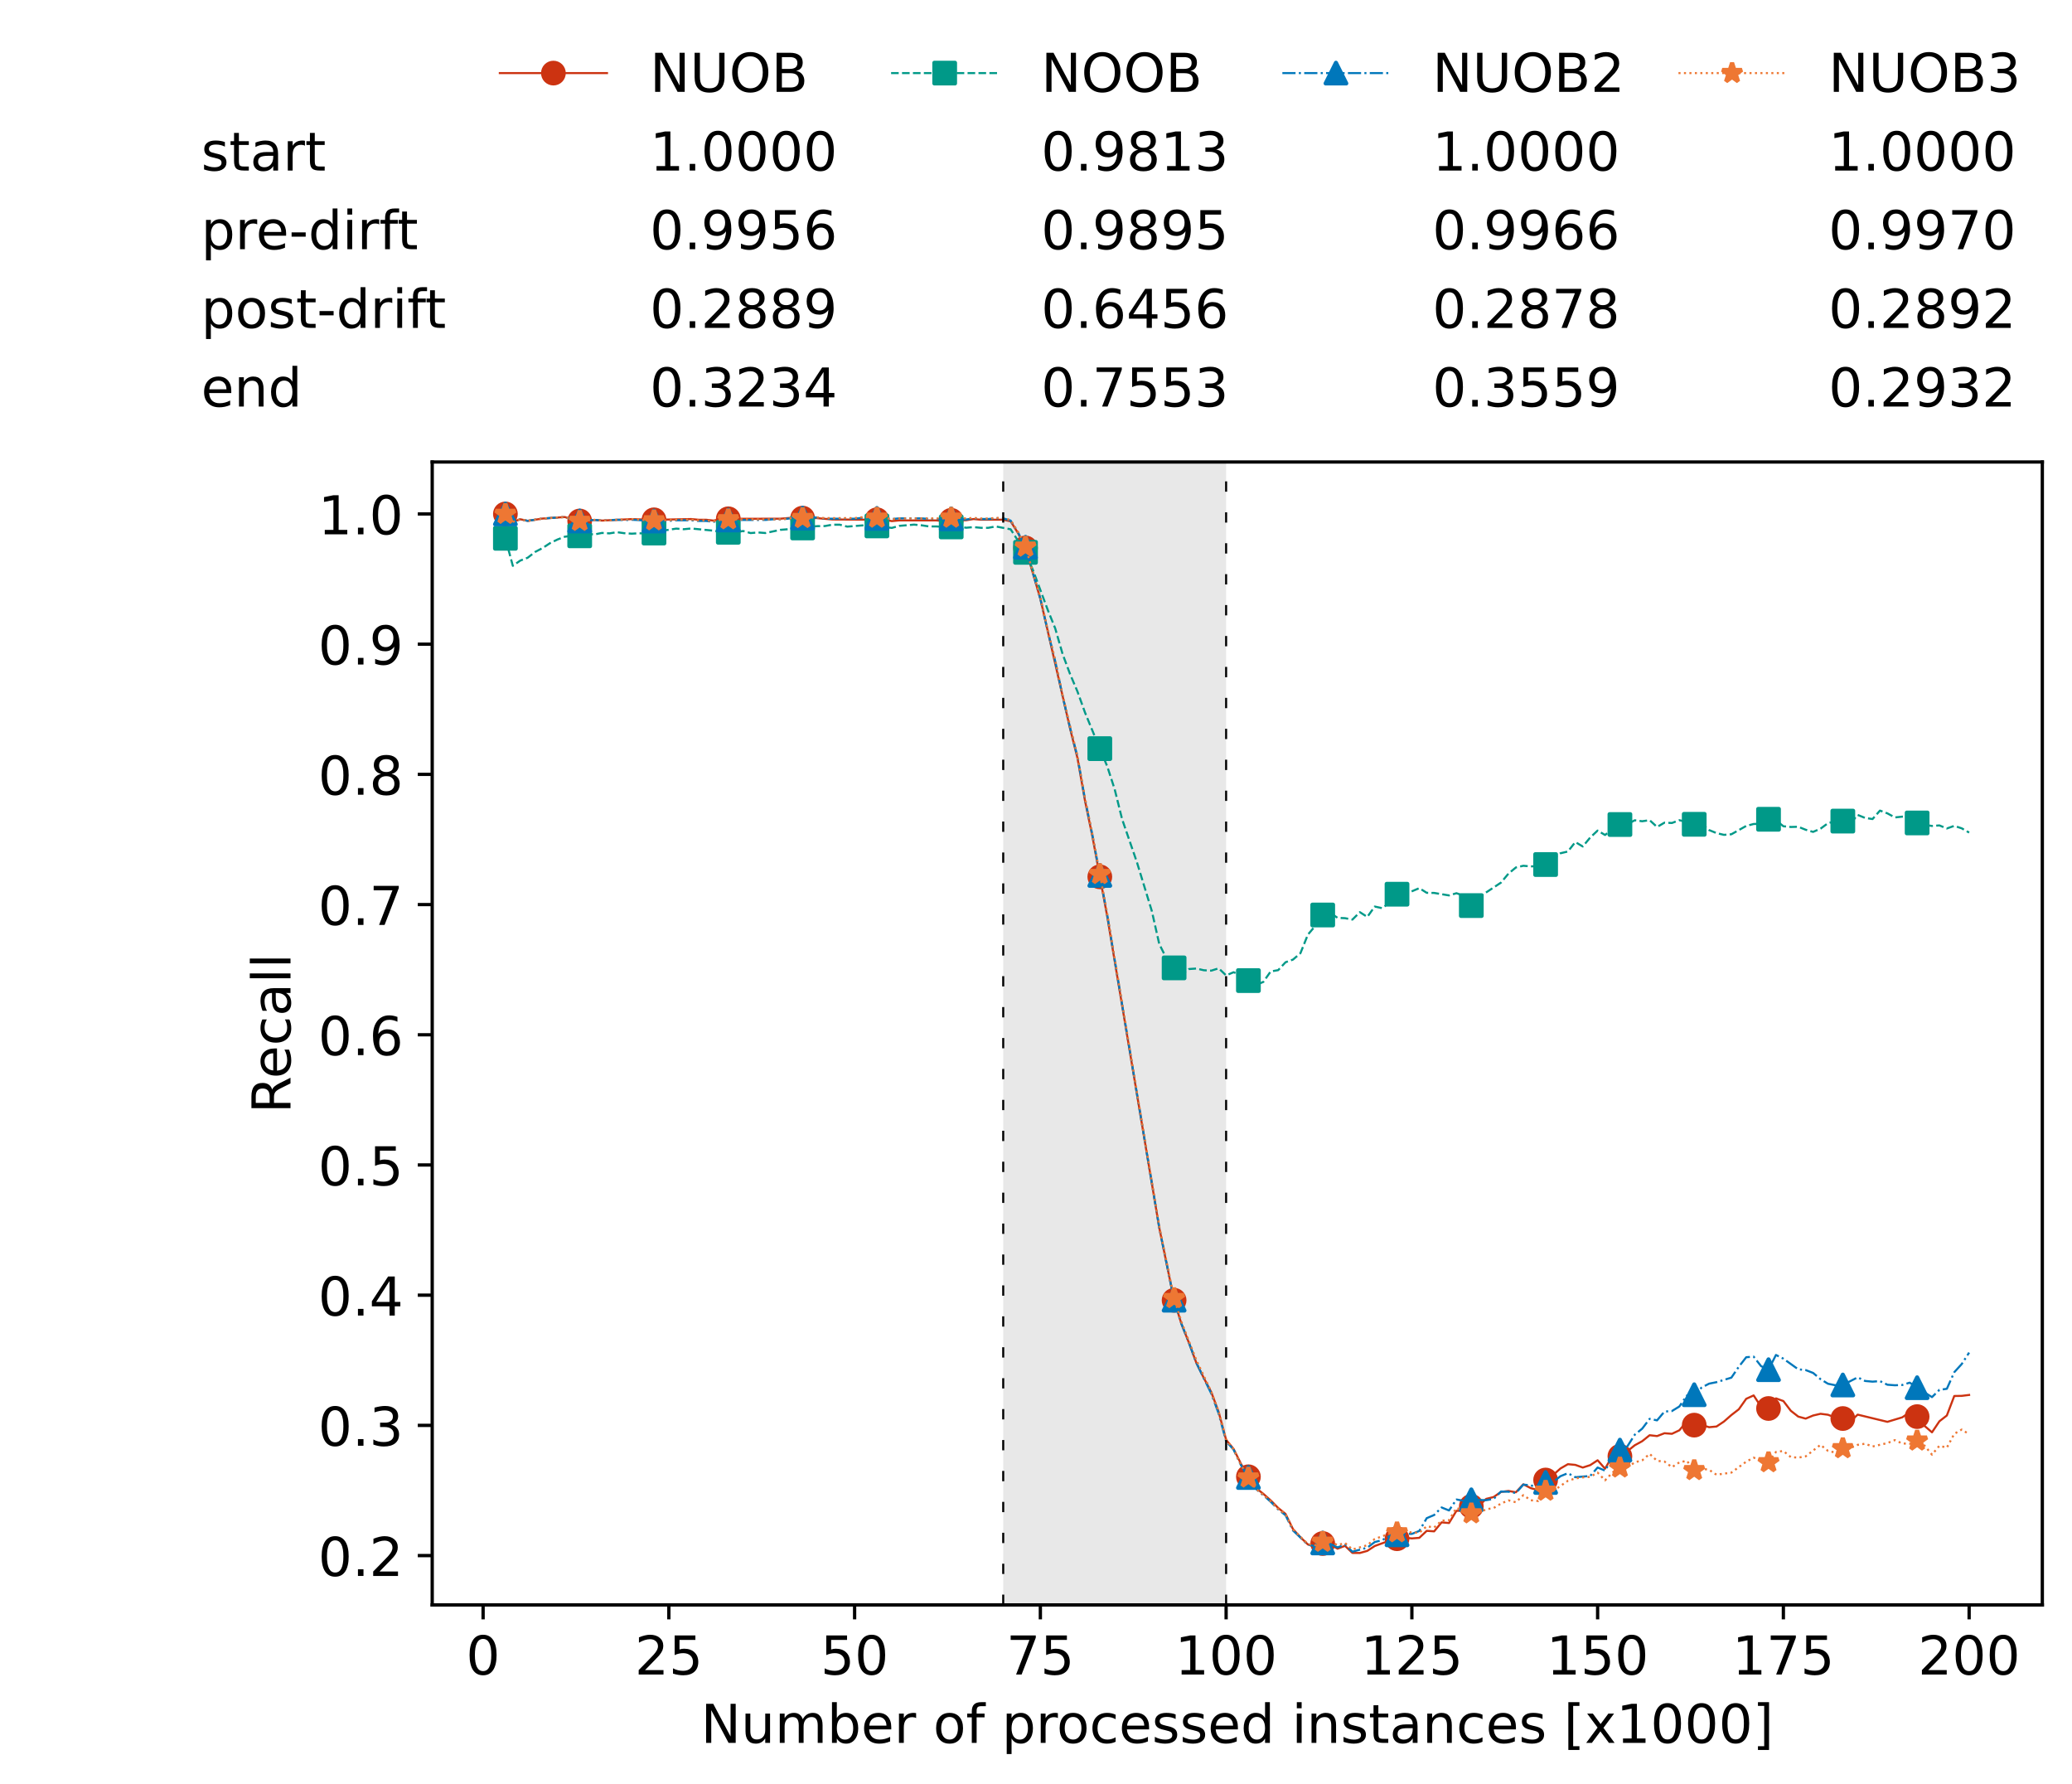 <?xml version="1.0" encoding="utf-8" standalone="no"?>
<!DOCTYPE svg PUBLIC "-//W3C//DTD SVG 1.1//EN"
  "http://www.w3.org/Graphics/SVG/1.1/DTD/svg11.dtd">
<!-- Created with matplotlib (https://matplotlib.org/) -->
<svg height="432.615pt" version="1.1" viewBox="0 0 502.65 432.615" width="502.65pt" xmlns="http://www.w3.org/2000/svg" xmlns:xlink="http://www.w3.org/1999/xlink">
 <defs>
  <style type="text/css">*{stroke-linecap:butt;stroke-linejoin:round;}</style>
 </defs>
 <g id="figure_1">
  <g id="patch_1">
   <path d="M 0 432.615 
L 502.65 432.615 
L 502.65 0 
L 0 0 
z
" style="fill:#ffffff;"/>
  </g>
  <g id="axes_1">
   <g id="patch_2">
    <path d="M 104.85 389.252 
L 495.45 389.252 
L 495.45 112.052 
L 104.85 112.052 
z
" style="fill:#ffffff;"/>
   </g>
   <g id="patch_3">
    <path clip-path="url(#pee9f99b0e5)" d="M 297.446 389.252 
L 297.446 112.052 
L 243.372 112.052 
L 243.372 389.252 
z
" style="fill:#d3d3d3;opacity:0.5;"/>
   </g>
   <g id="matplotlib.axis_1">
    <g id="xtick_1">
     <g id="line2d_1">
      <defs>
       <path d="M 0 0 
L 0 3.5 
" id="m511e95f5da" style="stroke:#000000;stroke-width:0.8;"/>
      </defs>
      <g>
       <use style="stroke:#000000;stroke-width:0.8;" x="117.197" xlink:href="#m511e95f5da" y="389.252"/>
      </g>
     </g>
     <g id="text_1">
      <!-- 0 -->
      <g transform="translate(113.061 406.13)scale(0.13 -0.13)">
       <defs>
        <path d="M 31.781 66.406 
Q 24.172 66.406 20.328 58.906 
Q 16.5 51.422 16.5 36.375 
Q 16.5 21.391 20.328 13.891 
Q 24.172 6.391 31.781 6.391 
Q 39.453 6.391 43.281 13.891 
Q 47.125 21.391 47.125 36.375 
Q 47.125 51.422 43.281 58.906 
Q 39.453 66.406 31.781 66.406 
z
M 31.781 74.219 
Q 44.047 74.219 50.516 64.516 
Q 56.984 54.828 56.984 36.375 
Q 56.984 17.969 50.516 8.266 
Q 44.047 -1.422 31.781 -1.422 
Q 19.531 -1.422 13.062 8.266 
Q 6.594 17.969 6.594 36.375 
Q 6.594 54.828 13.062 64.516 
Q 19.531 74.219 31.781 74.219 
z
" id="DejaVuSans-48"/>
       </defs>
       <use xlink:href="#DejaVuSans-48"/>
      </g>
     </g>
    </g>
    <g id="xtick_2">
     <g id="line2d_2">
      <g>
       <use style="stroke:#000000;stroke-width:0.8;" x="162.259" xlink:href="#m511e95f5da" y="389.252"/>
      </g>
     </g>
     <g id="text_2">
      <!-- 25 -->
      <g transform="translate(153.988 406.13)scale(0.13 -0.13)">
       <defs>
        <path d="M 19.188 8.297 
L 53.609 8.297 
L 53.609 0 
L 7.328 0 
L 7.328 8.297 
Q 12.938 14.109 22.625 23.891 
Q 32.328 33.688 34.812 36.531 
Q 39.547 41.844 41.422 45.531 
Q 43.312 49.219 43.312 52.781 
Q 43.312 58.594 39.234 62.25 
Q 35.156 65.922 28.609 65.922 
Q 23.969 65.922 18.812 64.312 
Q 13.672 62.703 7.812 59.422 
L 7.812 69.391 
Q 13.766 71.781 18.938 73 
Q 24.125 74.219 28.422 74.219 
Q 39.75 74.219 46.484 68.547 
Q 53.219 62.891 53.219 53.422 
Q 53.219 48.922 51.531 44.891 
Q 49.859 40.875 45.406 35.406 
Q 44.188 33.984 37.641 27.219 
Q 31.109 20.453 19.188 8.297 
z
" id="DejaVuSans-50"/>
        <path d="M 10.797 72.906 
L 49.516 72.906 
L 49.516 64.594 
L 19.828 64.594 
L 19.828 46.734 
Q 21.969 47.469 24.109 47.828 
Q 26.266 48.188 28.422 48.188 
Q 40.625 48.188 47.75 41.5 
Q 54.891 34.812 54.891 23.391 
Q 54.891 11.625 47.562 5.094 
Q 40.234 -1.422 26.906 -1.422 
Q 22.312 -1.422 17.547 -0.641 
Q 12.797 0.141 7.719 1.703 
L 7.719 11.625 
Q 12.109 9.234 16.797 8.062 
Q 21.484 6.891 26.703 6.891 
Q 35.156 6.891 40.078 11.328 
Q 45.016 15.766 45.016 23.391 
Q 45.016 31 40.078 35.438 
Q 35.156 39.891 26.703 39.891 
Q 22.75 39.891 18.812 39.016 
Q 14.891 38.141 10.797 36.281 
z
" id="DejaVuSans-53"/>
       </defs>
       <use xlink:href="#DejaVuSans-50"/>
       <use x="63.623" xlink:href="#DejaVuSans-53"/>
      </g>
     </g>
    </g>
    <g id="xtick_3">
     <g id="line2d_3">
      <g>
       <use style="stroke:#000000;stroke-width:0.8;" x="207.322" xlink:href="#m511e95f5da" y="389.252"/>
      </g>
     </g>
     <g id="text_3">
      <!-- 50 -->
      <g transform="translate(199.05 406.13)scale(0.13 -0.13)">
       <use xlink:href="#DejaVuSans-53"/>
       <use x="63.623" xlink:href="#DejaVuSans-48"/>
      </g>
     </g>
    </g>
    <g id="xtick_4">
     <g id="line2d_4">
      <g>
       <use style="stroke:#000000;stroke-width:0.8;" x="252.384" xlink:href="#m511e95f5da" y="389.252"/>
      </g>
     </g>
     <g id="text_4">
      <!-- 75 -->
      <g transform="translate(244.113 406.13)scale(0.13 -0.13)">
       <defs>
        <path d="M 8.203 72.906 
L 55.078 72.906 
L 55.078 68.703 
L 28.609 0 
L 18.312 0 
L 43.219 64.594 
L 8.203 64.594 
z
" id="DejaVuSans-55"/>
       </defs>
       <use xlink:href="#DejaVuSans-55"/>
       <use x="63.623" xlink:href="#DejaVuSans-53"/>
      </g>
     </g>
    </g>
    <g id="xtick_5">
     <g id="line2d_5">
      <g>
       <use style="stroke:#000000;stroke-width:0.8;" x="297.446" xlink:href="#m511e95f5da" y="389.252"/>
      </g>
     </g>
     <g id="text_5">
      <!-- 100 -->
      <g transform="translate(285.039 406.13)scale(0.13 -0.13)">
       <defs>
        <path d="M 12.406 8.297 
L 28.516 8.297 
L 28.516 63.922 
L 10.984 60.406 
L 10.984 69.391 
L 28.422 72.906 
L 38.281 72.906 
L 38.281 8.297 
L 54.391 8.297 
L 54.391 0 
L 12.406 0 
z
" id="DejaVuSans-49"/>
       </defs>
       <use xlink:href="#DejaVuSans-49"/>
       <use x="63.623" xlink:href="#DejaVuSans-48"/>
       <use x="127.246" xlink:href="#DejaVuSans-48"/>
      </g>
     </g>
    </g>
    <g id="xtick_6">
     <g id="line2d_6">
      <g>
       <use style="stroke:#000000;stroke-width:0.8;" x="342.509" xlink:href="#m511e95f5da" y="389.252"/>
      </g>
     </g>
     <g id="text_6">
      <!-- 125 -->
      <g transform="translate(330.102 406.13)scale(0.13 -0.13)">
       <use xlink:href="#DejaVuSans-49"/>
       <use x="63.623" xlink:href="#DejaVuSans-50"/>
       <use x="127.246" xlink:href="#DejaVuSans-53"/>
      </g>
     </g>
    </g>
    <g id="xtick_7">
     <g id="line2d_7">
      <g>
       <use style="stroke:#000000;stroke-width:0.8;" x="387.571" xlink:href="#m511e95f5da" y="389.252"/>
      </g>
     </g>
     <g id="text_7">
      <!-- 150 -->
      <g transform="translate(375.164 406.13)scale(0.13 -0.13)">
       <use xlink:href="#DejaVuSans-49"/>
       <use x="63.623" xlink:href="#DejaVuSans-53"/>
       <use x="127.246" xlink:href="#DejaVuSans-48"/>
      </g>
     </g>
    </g>
    <g id="xtick_8">
     <g id="line2d_8">
      <g>
       <use style="stroke:#000000;stroke-width:0.8;" x="432.633" xlink:href="#m511e95f5da" y="389.252"/>
      </g>
     </g>
     <g id="text_8">
      <!-- 175 -->
      <g transform="translate(420.226 406.13)scale(0.13 -0.13)">
       <use xlink:href="#DejaVuSans-49"/>
       <use x="63.623" xlink:href="#DejaVuSans-55"/>
       <use x="127.246" xlink:href="#DejaVuSans-53"/>
      </g>
     </g>
    </g>
    <g id="xtick_9">
     <g id="line2d_9">
      <g>
       <use style="stroke:#000000;stroke-width:0.8;" x="477.695" xlink:href="#m511e95f5da" y="389.252"/>
      </g>
     </g>
     <g id="text_9">
      <!-- 200 -->
      <g transform="translate(465.289 406.13)scale(0.13 -0.13)">
       <use xlink:href="#DejaVuSans-50"/>
       <use x="63.623" xlink:href="#DejaVuSans-48"/>
       <use x="127.246" xlink:href="#DejaVuSans-48"/>
      </g>
     </g>
    </g>
    <g id="text_10">
     <!-- Number of processed instances [x1000] -->
     <g transform="translate(170.025 422.711)scale(0.13 -0.13)">
      <defs>
       <path d="M 9.812 72.906 
L 23.094 72.906 
L 55.422 11.922 
L 55.422 72.906 
L 64.984 72.906 
L 64.984 0 
L 51.703 0 
L 19.391 60.984 
L 19.391 0 
L 9.812 0 
z
" id="DejaVuSans-78"/>
       <path d="M 8.5 21.578 
L 8.5 54.688 
L 17.484 54.688 
L 17.484 21.922 
Q 17.484 14.156 20.5 10.266 
Q 23.531 6.391 29.594 6.391 
Q 36.859 6.391 41.078 11.031 
Q 45.312 15.672 45.312 23.688 
L 45.312 54.688 
L 54.297 54.688 
L 54.297 0 
L 45.312 0 
L 45.312 8.406 
Q 42.047 3.422 37.719 1 
Q 33.406 -1.422 27.688 -1.422 
Q 18.266 -1.422 13.375 4.438 
Q 8.5 10.297 8.5 21.578 
z
M 31.109 56 
z
" id="DejaVuSans-117"/>
       <path d="M 52 44.188 
Q 55.375 50.25 60.062 53.125 
Q 64.75 56 71.094 56 
Q 79.641 56 84.281 50.016 
Q 88.922 44.047 88.922 33.016 
L 88.922 0 
L 79.891 0 
L 79.891 32.719 
Q 79.891 40.578 77.094 44.375 
Q 74.312 48.188 68.609 48.188 
Q 61.625 48.188 57.562 43.547 
Q 53.516 38.922 53.516 30.906 
L 53.516 0 
L 44.484 0 
L 44.484 32.719 
Q 44.484 40.625 41.703 44.406 
Q 38.922 48.188 33.109 48.188 
Q 26.219 48.188 22.156 43.531 
Q 18.109 38.875 18.109 30.906 
L 18.109 0 
L 9.078 0 
L 9.078 54.688 
L 18.109 54.688 
L 18.109 46.188 
Q 21.188 51.219 25.484 53.609 
Q 29.781 56 35.688 56 
Q 41.656 56 45.828 52.969 
Q 50 49.953 52 44.188 
z
" id="DejaVuSans-109"/>
       <path d="M 48.688 27.297 
Q 48.688 37.203 44.609 42.844 
Q 40.531 48.484 33.406 48.484 
Q 26.266 48.484 22.188 42.844 
Q 18.109 37.203 18.109 27.297 
Q 18.109 17.391 22.188 11.75 
Q 26.266 6.109 33.406 6.109 
Q 40.531 6.109 44.609 11.75 
Q 48.688 17.391 48.688 27.297 
z
M 18.109 46.391 
Q 20.953 51.266 25.266 53.625 
Q 29.594 56 35.594 56 
Q 45.562 56 51.781 48.094 
Q 58.016 40.188 58.016 27.297 
Q 58.016 14.406 51.781 6.484 
Q 45.562 -1.422 35.594 -1.422 
Q 29.594 -1.422 25.266 0.953 
Q 20.953 3.328 18.109 8.203 
L 18.109 0 
L 9.078 0 
L 9.078 75.984 
L 18.109 75.984 
z
" id="DejaVuSans-98"/>
       <path d="M 56.203 29.594 
L 56.203 25.203 
L 14.891 25.203 
Q 15.484 15.922 20.484 11.062 
Q 25.484 6.203 34.422 6.203 
Q 39.594 6.203 44.453 7.469 
Q 49.312 8.734 54.109 11.281 
L 54.109 2.781 
Q 49.266 0.734 44.188 -0.344 
Q 39.109 -1.422 33.891 -1.422 
Q 20.797 -1.422 13.156 6.188 
Q 5.516 13.812 5.516 26.812 
Q 5.516 40.234 12.766 48.109 
Q 20.016 56 32.328 56 
Q 43.359 56 49.781 48.891 
Q 56.203 41.797 56.203 29.594 
z
M 47.219 32.234 
Q 47.125 39.594 43.094 43.984 
Q 39.062 48.391 32.422 48.391 
Q 24.906 48.391 20.391 44.141 
Q 15.875 39.891 15.188 32.172 
z
" id="DejaVuSans-101"/>
       <path d="M 41.109 46.297 
Q 39.594 47.172 37.812 47.578 
Q 36.031 48 33.891 48 
Q 26.266 48 22.188 43.047 
Q 18.109 38.094 18.109 28.812 
L 18.109 0 
L 9.078 0 
L 9.078 54.688 
L 18.109 54.688 
L 18.109 46.188 
Q 20.953 51.172 25.484 53.578 
Q 30.031 56 36.531 56 
Q 37.453 56 38.578 55.875 
Q 39.703 55.766 41.062 55.516 
z
" id="DejaVuSans-114"/>
       <path id="DejaVuSans-32"/>
       <path d="M 30.609 48.391 
Q 23.391 48.391 19.188 42.75 
Q 14.984 37.109 14.984 27.297 
Q 14.984 17.484 19.156 11.844 
Q 23.344 6.203 30.609 6.203 
Q 37.797 6.203 41.984 11.859 
Q 46.188 17.531 46.188 27.297 
Q 46.188 37.016 41.984 42.703 
Q 37.797 48.391 30.609 48.391 
z
M 30.609 56 
Q 42.328 56 49.016 48.375 
Q 55.719 40.766 55.719 27.297 
Q 55.719 13.875 49.016 6.219 
Q 42.328 -1.422 30.609 -1.422 
Q 18.844 -1.422 12.172 6.219 
Q 5.516 13.875 5.516 27.297 
Q 5.516 40.766 12.172 48.375 
Q 18.844 56 30.609 56 
z
" id="DejaVuSans-111"/>
       <path d="M 37.109 75.984 
L 37.109 68.5 
L 28.516 68.5 
Q 23.688 68.5 21.797 66.547 
Q 19.922 64.594 19.922 59.516 
L 19.922 54.688 
L 34.719 54.688 
L 34.719 47.703 
L 19.922 47.703 
L 19.922 0 
L 10.891 0 
L 10.891 47.703 
L 2.297 47.703 
L 2.297 54.688 
L 10.891 54.688 
L 10.891 58.5 
Q 10.891 67.625 15.141 71.797 
Q 19.391 75.984 28.609 75.984 
z
" id="DejaVuSans-102"/>
       <path d="M 18.109 8.203 
L 18.109 -20.797 
L 9.078 -20.797 
L 9.078 54.688 
L 18.109 54.688 
L 18.109 46.391 
Q 20.953 51.266 25.266 53.625 
Q 29.594 56 35.594 56 
Q 45.562 56 51.781 48.094 
Q 58.016 40.188 58.016 27.297 
Q 58.016 14.406 51.781 6.484 
Q 45.562 -1.422 35.594 -1.422 
Q 29.594 -1.422 25.266 0.953 
Q 20.953 3.328 18.109 8.203 
z
M 48.688 27.297 
Q 48.688 37.203 44.609 42.844 
Q 40.531 48.484 33.406 48.484 
Q 26.266 48.484 22.188 42.844 
Q 18.109 37.203 18.109 27.297 
Q 18.109 17.391 22.188 11.75 
Q 26.266 6.109 33.406 6.109 
Q 40.531 6.109 44.609 11.75 
Q 48.688 17.391 48.688 27.297 
z
" id="DejaVuSans-112"/>
       <path d="M 48.781 52.594 
L 48.781 44.188 
Q 44.969 46.297 41.141 47.344 
Q 37.312 48.391 33.406 48.391 
Q 24.656 48.391 19.812 42.844 
Q 14.984 37.312 14.984 27.297 
Q 14.984 17.281 19.812 11.734 
Q 24.656 6.203 33.406 6.203 
Q 37.312 6.203 41.141 7.25 
Q 44.969 8.297 48.781 10.406 
L 48.781 2.094 
Q 45.016 0.344 40.984 -0.531 
Q 36.969 -1.422 32.422 -1.422 
Q 20.062 -1.422 12.781 6.344 
Q 5.516 14.109 5.516 27.297 
Q 5.516 40.672 12.859 48.328 
Q 20.219 56 33.016 56 
Q 37.156 56 41.109 55.141 
Q 45.062 54.297 48.781 52.594 
z
" id="DejaVuSans-99"/>
       <path d="M 44.281 53.078 
L 44.281 44.578 
Q 40.484 46.531 36.375 47.5 
Q 32.281 48.484 27.875 48.484 
Q 21.188 48.484 17.844 46.438 
Q 14.5 44.391 14.5 40.281 
Q 14.5 37.156 16.891 35.375 
Q 19.281 33.594 26.516 31.984 
L 29.594 31.297 
Q 39.156 29.25 43.188 25.516 
Q 47.219 21.781 47.219 15.094 
Q 47.219 7.469 41.188 3.016 
Q 35.156 -1.422 24.609 -1.422 
Q 20.219 -1.422 15.453 -0.562 
Q 10.688 0.297 5.422 2 
L 5.422 11.281 
Q 10.406 8.688 15.234 7.391 
Q 20.062 6.109 24.812 6.109 
Q 31.156 6.109 34.562 8.281 
Q 37.984 10.453 37.984 14.406 
Q 37.984 18.062 35.516 20.016 
Q 33.062 21.969 24.703 23.781 
L 21.578 24.516 
Q 13.234 26.266 9.516 29.906 
Q 5.812 33.547 5.812 39.891 
Q 5.812 47.609 11.281 51.797 
Q 16.75 56 26.812 56 
Q 31.781 56 36.172 55.266 
Q 40.578 54.547 44.281 53.078 
z
" id="DejaVuSans-115"/>
       <path d="M 45.406 46.391 
L 45.406 75.984 
L 54.391 75.984 
L 54.391 0 
L 45.406 0 
L 45.406 8.203 
Q 42.578 3.328 38.25 0.953 
Q 33.938 -1.422 27.875 -1.422 
Q 17.969 -1.422 11.734 6.484 
Q 5.516 14.406 5.516 27.297 
Q 5.516 40.188 11.734 48.094 
Q 17.969 56 27.875 56 
Q 33.938 56 38.25 53.625 
Q 42.578 51.266 45.406 46.391 
z
M 14.797 27.297 
Q 14.797 17.391 18.875 11.75 
Q 22.953 6.109 30.078 6.109 
Q 37.203 6.109 41.297 11.75 
Q 45.406 17.391 45.406 27.297 
Q 45.406 37.203 41.297 42.844 
Q 37.203 48.484 30.078 48.484 
Q 22.953 48.484 18.875 42.844 
Q 14.797 37.203 14.797 27.297 
z
" id="DejaVuSans-100"/>
       <path d="M 9.422 54.688 
L 18.406 54.688 
L 18.406 0 
L 9.422 0 
z
M 9.422 75.984 
L 18.406 75.984 
L 18.406 64.594 
L 9.422 64.594 
z
" id="DejaVuSans-105"/>
       <path d="M 54.891 33.016 
L 54.891 0 
L 45.906 0 
L 45.906 32.719 
Q 45.906 40.484 42.875 44.328 
Q 39.844 48.188 33.797 48.188 
Q 26.516 48.188 22.312 43.547 
Q 18.109 38.922 18.109 30.906 
L 18.109 0 
L 9.078 0 
L 9.078 54.688 
L 18.109 54.688 
L 18.109 46.188 
Q 21.344 51.125 25.703 53.562 
Q 30.078 56 35.797 56 
Q 45.219 56 50.047 50.172 
Q 54.891 44.344 54.891 33.016 
z
" id="DejaVuSans-110"/>
       <path d="M 18.312 70.219 
L 18.312 54.688 
L 36.812 54.688 
L 36.812 47.703 
L 18.312 47.703 
L 18.312 18.016 
Q 18.312 11.328 20.141 9.422 
Q 21.969 7.516 27.594 7.516 
L 36.812 7.516 
L 36.812 0 
L 27.594 0 
Q 17.188 0 13.234 3.875 
Q 9.281 7.766 9.281 18.016 
L 9.281 47.703 
L 2.688 47.703 
L 2.688 54.688 
L 9.281 54.688 
L 9.281 70.219 
z
" id="DejaVuSans-116"/>
       <path d="M 34.281 27.484 
Q 23.391 27.484 19.188 25 
Q 14.984 22.516 14.984 16.5 
Q 14.984 11.719 18.141 8.906 
Q 21.297 6.109 26.703 6.109 
Q 34.188 6.109 38.703 11.406 
Q 43.219 16.703 43.219 25.484 
L 43.219 27.484 
z
M 52.203 31.203 
L 52.203 0 
L 43.219 0 
L 43.219 8.297 
Q 40.141 3.328 35.547 0.953 
Q 30.953 -1.422 24.312 -1.422 
Q 15.922 -1.422 10.953 3.297 
Q 6 8.016 6 15.922 
Q 6 25.141 12.172 29.828 
Q 18.359 34.516 30.609 34.516 
L 43.219 34.516 
L 43.219 35.406 
Q 43.219 41.609 39.141 45 
Q 35.062 48.391 27.688 48.391 
Q 23 48.391 18.547 47.266 
Q 14.109 46.141 10.016 43.891 
L 10.016 52.203 
Q 14.938 54.109 19.578 55.047 
Q 24.219 56 28.609 56 
Q 40.484 56 46.344 49.844 
Q 52.203 43.703 52.203 31.203 
z
" id="DejaVuSans-97"/>
       <path d="M 8.594 75.984 
L 29.297 75.984 
L 29.297 69 
L 17.578 69 
L 17.578 -6.203 
L 29.297 -6.203 
L 29.297 -13.188 
L 8.594 -13.188 
z
" id="DejaVuSans-91"/>
       <path d="M 54.891 54.688 
L 35.109 28.078 
L 55.906 0 
L 45.312 0 
L 29.391 21.484 
L 13.484 0 
L 2.875 0 
L 24.125 28.609 
L 4.688 54.688 
L 15.281 54.688 
L 29.781 35.203 
L 44.281 54.688 
z
" id="DejaVuSans-120"/>
       <path d="M 30.422 75.984 
L 30.422 -13.188 
L 9.719 -13.188 
L 9.719 -6.203 
L 21.391 -6.203 
L 21.391 69 
L 9.719 69 
L 9.719 75.984 
z
" id="DejaVuSans-93"/>
      </defs>
      <use xlink:href="#DejaVuSans-78"/>
      <use x="74.805" xlink:href="#DejaVuSans-117"/>
      <use x="138.184" xlink:href="#DejaVuSans-109"/>
      <use x="235.596" xlink:href="#DejaVuSans-98"/>
      <use x="299.072" xlink:href="#DejaVuSans-101"/>
      <use x="360.596" xlink:href="#DejaVuSans-114"/>
      <use x="401.709" xlink:href="#DejaVuSans-32"/>
      <use x="433.496" xlink:href="#DejaVuSans-111"/>
      <use x="494.678" xlink:href="#DejaVuSans-102"/>
      <use x="529.883" xlink:href="#DejaVuSans-32"/>
      <use x="561.67" xlink:href="#DejaVuSans-112"/>
      <use x="625.146" xlink:href="#DejaVuSans-114"/>
      <use x="664.01" xlink:href="#DejaVuSans-111"/>
      <use x="725.191" xlink:href="#DejaVuSans-99"/>
      <use x="780.172" xlink:href="#DejaVuSans-101"/>
      <use x="841.695" xlink:href="#DejaVuSans-115"/>
      <use x="893.795" xlink:href="#DejaVuSans-115"/>
      <use x="945.895" xlink:href="#DejaVuSans-101"/>
      <use x="1007.418" xlink:href="#DejaVuSans-100"/>
      <use x="1070.895" xlink:href="#DejaVuSans-32"/>
      <use x="1102.682" xlink:href="#DejaVuSans-105"/>
      <use x="1130.465" xlink:href="#DejaVuSans-110"/>
      <use x="1193.844" xlink:href="#DejaVuSans-115"/>
      <use x="1245.943" xlink:href="#DejaVuSans-116"/>
      <use x="1285.152" xlink:href="#DejaVuSans-97"/>
      <use x="1346.432" xlink:href="#DejaVuSans-110"/>
      <use x="1409.811" xlink:href="#DejaVuSans-99"/>
      <use x="1464.791" xlink:href="#DejaVuSans-101"/>
      <use x="1526.314" xlink:href="#DejaVuSans-115"/>
      <use x="1578.414" xlink:href="#DejaVuSans-32"/>
      <use x="1610.201" xlink:href="#DejaVuSans-91"/>
      <use x="1649.215" xlink:href="#DejaVuSans-120"/>
      <use x="1708.395" xlink:href="#DejaVuSans-49"/>
      <use x="1772.018" xlink:href="#DejaVuSans-48"/>
      <use x="1835.641" xlink:href="#DejaVuSans-48"/>
      <use x="1899.264" xlink:href="#DejaVuSans-48"/>
      <use x="1962.887" xlink:href="#DejaVuSans-93"/>
     </g>
    </g>
   </g>
   <g id="matplotlib.axis_2">
    <g id="ytick_1">
     <g id="line2d_10">
      <defs>
       <path d="M 0 0 
L -3.5 0 
" id="m002c112963" style="stroke:#000000;stroke-width:0.8;"/>
      </defs>
      <g>
       <use style="stroke:#000000;stroke-width:0.8;" x="104.85" xlink:href="#m002c112963" y="377.283"/>
      </g>
     </g>
     <g id="text_11">
      <!-- 0.2 -->
      <g transform="translate(77.176 382.222)scale(0.13 -0.13)">
       <defs>
        <path d="M 10.688 12.406 
L 21 12.406 
L 21 0 
L 10.688 0 
z
" id="DejaVuSans-46"/>
       </defs>
       <use xlink:href="#DejaVuSans-48"/>
       <use x="63.623" xlink:href="#DejaVuSans-46"/>
       <use x="95.41" xlink:href="#DejaVuSans-50"/>
      </g>
     </g>
    </g>
    <g id="ytick_2">
     <g id="line2d_11">
      <g>
       <use style="stroke:#000000;stroke-width:0.8;" x="104.85" xlink:href="#m002c112963" y="345.704"/>
      </g>
     </g>
     <g id="text_12">
      <!-- 0.3 -->
      <g transform="translate(77.176 350.643)scale(0.13 -0.13)">
       <defs>
        <path d="M 40.578 39.312 
Q 47.656 37.797 51.625 33 
Q 55.609 28.219 55.609 21.188 
Q 55.609 10.406 48.188 4.484 
Q 40.766 -1.422 27.094 -1.422 
Q 22.516 -1.422 17.656 -0.516 
Q 12.797 0.391 7.625 2.203 
L 7.625 11.719 
Q 11.719 9.328 16.594 8.109 
Q 21.484 6.891 26.812 6.891 
Q 36.078 6.891 40.938 10.547 
Q 45.797 14.203 45.797 21.188 
Q 45.797 27.641 41.281 31.266 
Q 36.766 34.906 28.719 34.906 
L 20.219 34.906 
L 20.219 43.016 
L 29.109 43.016 
Q 36.375 43.016 40.234 45.922 
Q 44.094 48.828 44.094 54.297 
Q 44.094 59.906 40.109 62.906 
Q 36.141 65.922 28.719 65.922 
Q 24.656 65.922 20.016 65.031 
Q 15.375 64.156 9.812 62.312 
L 9.812 71.094 
Q 15.438 72.656 20.344 73.438 
Q 25.25 74.219 29.594 74.219 
Q 40.828 74.219 47.359 69.109 
Q 53.906 64.016 53.906 55.328 
Q 53.906 49.266 50.438 45.094 
Q 46.969 40.922 40.578 39.312 
z
" id="DejaVuSans-51"/>
       </defs>
       <use xlink:href="#DejaVuSans-48"/>
       <use x="63.623" xlink:href="#DejaVuSans-46"/>
       <use x="95.41" xlink:href="#DejaVuSans-51"/>
      </g>
     </g>
    </g>
    <g id="ytick_3">
     <g id="line2d_12">
      <g>
       <use style="stroke:#000000;stroke-width:0.8;" x="104.85" xlink:href="#m002c112963" y="314.125"/>
      </g>
     </g>
     <g id="text_13">
      <!-- 0.4 -->
      <g transform="translate(77.176 319.064)scale(0.13 -0.13)">
       <defs>
        <path d="M 37.797 64.312 
L 12.891 25.391 
L 37.797 25.391 
z
M 35.203 72.906 
L 47.609 72.906 
L 47.609 25.391 
L 58.016 25.391 
L 58.016 17.188 
L 47.609 17.188 
L 47.609 0 
L 37.797 0 
L 37.797 17.188 
L 4.891 17.188 
L 4.891 26.703 
z
" id="DejaVuSans-52"/>
       </defs>
       <use xlink:href="#DejaVuSans-48"/>
       <use x="63.623" xlink:href="#DejaVuSans-46"/>
       <use x="95.41" xlink:href="#DejaVuSans-52"/>
      </g>
     </g>
    </g>
    <g id="ytick_4">
     <g id="line2d_13">
      <g>
       <use style="stroke:#000000;stroke-width:0.8;" x="104.85" xlink:href="#m002c112963" y="282.546"/>
      </g>
     </g>
     <g id="text_14">
      <!-- 0.5 -->
      <g transform="translate(77.176 287.485)scale(0.13 -0.13)">
       <use xlink:href="#DejaVuSans-48"/>
       <use x="63.623" xlink:href="#DejaVuSans-46"/>
       <use x="95.41" xlink:href="#DejaVuSans-53"/>
      </g>
     </g>
    </g>
    <g id="ytick_5">
     <g id="line2d_14">
      <g>
       <use style="stroke:#000000;stroke-width:0.8;" x="104.85" xlink:href="#m002c112963" y="250.968"/>
      </g>
     </g>
     <g id="text_15">
      <!-- 0.6 -->
      <g transform="translate(77.176 255.907)scale(0.13 -0.13)">
       <defs>
        <path d="M 33.016 40.375 
Q 26.375 40.375 22.484 35.828 
Q 18.609 31.297 18.609 23.391 
Q 18.609 15.531 22.484 10.953 
Q 26.375 6.391 33.016 6.391 
Q 39.656 6.391 43.531 10.953 
Q 47.406 15.531 47.406 23.391 
Q 47.406 31.297 43.531 35.828 
Q 39.656 40.375 33.016 40.375 
z
M 52.594 71.297 
L 52.594 62.312 
Q 48.875 64.062 45.094 64.984 
Q 41.312 65.922 37.594 65.922 
Q 27.828 65.922 22.672 59.328 
Q 17.531 52.734 16.797 39.406 
Q 19.672 43.656 24.016 45.922 
Q 28.375 48.188 33.594 48.188 
Q 44.578 48.188 50.953 41.516 
Q 57.328 34.859 57.328 23.391 
Q 57.328 12.156 50.688 5.359 
Q 44.047 -1.422 33.016 -1.422 
Q 20.359 -1.422 13.672 8.266 
Q 6.984 17.969 6.984 36.375 
Q 6.984 53.656 15.188 63.938 
Q 23.391 74.219 37.203 74.219 
Q 40.922 74.219 44.703 73.484 
Q 48.484 72.75 52.594 71.297 
z
" id="DejaVuSans-54"/>
       </defs>
       <use xlink:href="#DejaVuSans-48"/>
       <use x="63.623" xlink:href="#DejaVuSans-46"/>
       <use x="95.41" xlink:href="#DejaVuSans-54"/>
      </g>
     </g>
    </g>
    <g id="ytick_6">
     <g id="line2d_15">
      <g>
       <use style="stroke:#000000;stroke-width:0.8;" x="104.85" xlink:href="#m002c112963" y="219.389"/>
      </g>
     </g>
     <g id="text_16">
      <!-- 0.7 -->
      <g transform="translate(77.176 224.328)scale(0.13 -0.13)">
       <use xlink:href="#DejaVuSans-48"/>
       <use x="63.623" xlink:href="#DejaVuSans-46"/>
       <use x="95.41" xlink:href="#DejaVuSans-55"/>
      </g>
     </g>
    </g>
    <g id="ytick_7">
     <g id="line2d_16">
      <g>
       <use style="stroke:#000000;stroke-width:0.8;" x="104.85" xlink:href="#m002c112963" y="187.81"/>
      </g>
     </g>
     <g id="text_17">
      <!-- 0.8 -->
      <g transform="translate(77.176 192.749)scale(0.13 -0.13)">
       <defs>
        <path d="M 31.781 34.625 
Q 24.75 34.625 20.719 30.859 
Q 16.703 27.094 16.703 20.516 
Q 16.703 13.922 20.719 10.156 
Q 24.75 6.391 31.781 6.391 
Q 38.812 6.391 42.859 10.172 
Q 46.922 13.969 46.922 20.516 
Q 46.922 27.094 42.891 30.859 
Q 38.875 34.625 31.781 34.625 
z
M 21.922 38.812 
Q 15.578 40.375 12.031 44.719 
Q 8.5 49.078 8.5 55.328 
Q 8.5 64.062 14.719 69.141 
Q 20.953 74.219 31.781 74.219 
Q 42.672 74.219 48.875 69.141 
Q 55.078 64.062 55.078 55.328 
Q 55.078 49.078 51.531 44.719 
Q 48 40.375 41.703 38.812 
Q 48.828 37.156 52.797 32.312 
Q 56.781 27.484 56.781 20.516 
Q 56.781 9.906 50.312 4.234 
Q 43.844 -1.422 31.781 -1.422 
Q 19.734 -1.422 13.25 4.234 
Q 6.781 9.906 6.781 20.516 
Q 6.781 27.484 10.781 32.312 
Q 14.797 37.156 21.922 38.812 
z
M 18.312 54.391 
Q 18.312 48.734 21.844 45.562 
Q 25.391 42.391 31.781 42.391 
Q 38.141 42.391 41.719 45.562 
Q 45.312 48.734 45.312 54.391 
Q 45.312 60.062 41.719 63.234 
Q 38.141 66.406 31.781 66.406 
Q 25.391 66.406 21.844 63.234 
Q 18.312 60.062 18.312 54.391 
z
" id="DejaVuSans-56"/>
       </defs>
       <use xlink:href="#DejaVuSans-48"/>
       <use x="63.623" xlink:href="#DejaVuSans-46"/>
       <use x="95.41" xlink:href="#DejaVuSans-56"/>
      </g>
     </g>
    </g>
    <g id="ytick_8">
     <g id="line2d_17">
      <g>
       <use style="stroke:#000000;stroke-width:0.8;" x="104.85" xlink:href="#m002c112963" y="156.231"/>
      </g>
     </g>
     <g id="text_18">
      <!-- 0.9 -->
      <g transform="translate(77.176 161.17)scale(0.13 -0.13)">
       <defs>
        <path d="M 10.984 1.516 
L 10.984 10.5 
Q 14.703 8.734 18.5 7.812 
Q 22.312 6.891 25.984 6.891 
Q 35.75 6.891 40.891 13.453 
Q 46.047 20.016 46.781 33.406 
Q 43.953 29.203 39.594 26.953 
Q 35.25 24.703 29.984 24.703 
Q 19.047 24.703 12.672 31.312 
Q 6.297 37.938 6.297 49.422 
Q 6.297 60.641 12.938 67.422 
Q 19.578 74.219 30.609 74.219 
Q 43.266 74.219 49.922 64.516 
Q 56.594 54.828 56.594 36.375 
Q 56.594 19.141 48.406 8.859 
Q 40.234 -1.422 26.422 -1.422 
Q 22.703 -1.422 18.891 -0.688 
Q 15.094 0.047 10.984 1.516 
z
M 30.609 32.422 
Q 37.25 32.422 41.125 36.953 
Q 45.016 41.5 45.016 49.422 
Q 45.016 57.281 41.125 61.844 
Q 37.25 66.406 30.609 66.406 
Q 23.969 66.406 20.094 61.844 
Q 16.219 57.281 16.219 49.422 
Q 16.219 41.5 20.094 36.953 
Q 23.969 32.422 30.609 32.422 
z
" id="DejaVuSans-57"/>
       </defs>
       <use xlink:href="#DejaVuSans-48"/>
       <use x="63.623" xlink:href="#DejaVuSans-46"/>
       <use x="95.41" xlink:href="#DejaVuSans-57"/>
      </g>
     </g>
    </g>
    <g id="ytick_9">
     <g id="line2d_18">
      <g>
       <use style="stroke:#000000;stroke-width:0.8;" x="104.85" xlink:href="#m002c112963" y="124.652"/>
      </g>
     </g>
     <g id="text_19">
      <!-- 1.0 -->
      <g transform="translate(77.176 129.591)scale(0.13 -0.13)">
       <use xlink:href="#DejaVuSans-49"/>
       <use x="63.623" xlink:href="#DejaVuSans-46"/>
       <use x="95.41" xlink:href="#DejaVuSans-48"/>
      </g>
     </g>
    </g>
    <g id="text_20">
     <!-- Recall -->
     <g transform="translate(70.472 270.044)rotate(-90)scale(0.13 -0.13)">
      <defs>
       <path d="M 44.391 34.188 
Q 47.562 33.109 50.562 29.594 
Q 53.562 26.078 56.594 19.922 
L 66.609 0 
L 56 0 
L 46.688 18.703 
Q 43.062 26.031 39.672 28.422 
Q 36.281 30.812 30.422 30.812 
L 19.672 30.812 
L 19.672 0 
L 9.812 0 
L 9.812 72.906 
L 32.078 72.906 
Q 44.578 72.906 50.734 67.672 
Q 56.891 62.453 56.891 51.906 
Q 56.891 45.016 53.688 40.469 
Q 50.484 35.938 44.391 34.188 
z
M 19.672 64.797 
L 19.672 38.922 
L 32.078 38.922 
Q 39.203 38.922 42.844 42.219 
Q 46.484 45.516 46.484 51.906 
Q 46.484 58.297 42.844 61.547 
Q 39.203 64.797 32.078 64.797 
z
" id="DejaVuSans-82"/>
       <path d="M 9.422 75.984 
L 18.406 75.984 
L 18.406 0 
L 9.422 0 
z
" id="DejaVuSans-108"/>
      </defs>
      <use xlink:href="#DejaVuSans-82"/>
      <use x="64.982" xlink:href="#DejaVuSans-101"/>
      <use x="126.506" xlink:href="#DejaVuSans-99"/>
      <use x="181.486" xlink:href="#DejaVuSans-97"/>
      <use x="242.766" xlink:href="#DejaVuSans-108"/>
      <use x="270.549" xlink:href="#DejaVuSans-108"/>
     </g>
    </g>
   </g>
   <g id="line2d_19"/>
   <g id="line2d_20"/>
   <g id="line2d_21"/>
   <g id="line2d_22"/>
   <g id="line2d_23"/>
   <g id="line2d_24">
    <path clip-path="url(#pee9f99b0e5)" d="M 122.605 124.652 
L 124.407 126.577 
L 126.21 125.936 
L 128.012 126.326 
L 131.617 125.768 
L 137.024 125.396 
L 138.827 125.993 
L 140.629 126.358 
L 144.234 126.095 
L 146.037 126.258 
L 153.247 125.901 
L 158.654 126.075 
L 167.667 125.889 
L 169.469 126.056 
L 171.272 126.056 
L 173.074 126.258 
L 174.877 125.922 
L 178.482 125.823 
L 189.297 125.803 
L 192.902 125.504 
L 194.704 125.663 
L 196.507 125.514 
L 201.914 125.992 
L 214.532 126.06 
L 216.334 126.386 
L 218.137 126.22 
L 227.149 126.22 
L 228.952 126.354 
L 230.754 126.194 
L 234.359 126.178 
L 236.162 125.886 
L 237.964 126.049 
L 243.372 126.04 
L 245.174 126.435 
L 246.976 129.32 
L 248.779 132.895 
L 252.384 145.239 
L 259.594 176.717 
L 261.396 183.908 
L 263.199 194.135 
L 265.001 202.825 
L 268.606 222.27 
L 281.224 297.764 
L 284.829 315.366 
L 286.631 321.16 
L 288.434 325.701 
L 290.236 330.572 
L 292.039 334.228 
L 293.841 337.631 
L 295.644 342.487 
L 297.446 349.209 
L 299.249 351.401 
L 301.051 355.027 
L 302.854 358.168 
L 304.656 360.873 
L 306.459 362.292 
L 308.261 363.892 
L 310.064 365.725 
L 311.866 367.177 
L 313.669 370.869 
L 315.471 372.827 
L 317.274 374.575 
L 319.076 375.178 
L 320.879 374.357 
L 322.681 374.578 
L 324.484 375.609 
L 326.286 374.917 
L 328.089 376.641 
L 329.891 376.652 
L 331.694 376.14 
L 333.496 374.96 
L 337.101 373.655 
L 338.904 373.192 
L 340.706 372.931 
L 342.509 373.119 
L 344.311 372.977 
L 346.114 371.282 
L 347.916 371.403 
L 349.719 369.223 
L 351.521 369.385 
L 353.324 366.417 
L 355.126 366.399 
L 356.928 365.349 
L 358.731 365.219 
L 360.533 363.53 
L 362.336 363.083 
L 364.138 361.839 
L 365.941 361.605 
L 367.743 361.924 
L 369.546 359.994 
L 371.348 360.923 
L 373.151 361.42 
L 374.953 358.956 
L 376.756 357.748 
L 378.558 356.154 
L 380.361 355.116 
L 382.163 355.285 
L 383.966 355.929 
L 385.768 355.348 
L 387.571 354.165 
L 389.373 356.207 
L 391.176 353.085 
L 392.978 353.201 
L 394.781 351.969 
L 396.583 350.524 
L 398.386 349.535 
L 400.188 348.089 
L 401.991 348.297 
L 403.793 347.605 
L 405.596 347.747 
L 407.398 346.895 
L 409.201 344.749 
L 411.003 345.645 
L 412.806 345.581 
L 414.608 346.146 
L 416.411 345.978 
L 418.213 344.775 
L 420.016 343.196 
L 421.818 341.804 
L 423.621 339.255 
L 425.423 338.439 
L 427.226 341.198 
L 429.028 341.607 
L 430.831 339.151 
L 432.633 339.805 
L 434.436 342.159 
L 436.238 343.569 
L 438.041 344.063 
L 439.843 343.311 
L 441.646 342.892 
L 443.448 343.124 
L 445.251 343.812 
L 447.053 344.041 
L 448.856 344.757 
L 450.658 343.097 
L 457.868 344.842 
L 461.473 343.753 
L 463.276 342.538 
L 465.078 343.577 
L 466.881 345.828 
L 468.683 347.388 
L 470.485 344.708 
L 472.288 343.305 
L 474.09 338.577 
L 475.893 338.545 
L 477.695 338.323 
L 477.695 338.323 
" style="fill:none;stroke:#cc3311;stroke-linecap:square;stroke-width:0.5;"/>
    <defs>
     <path d="M 0 2.5 
C 0.663 2.5 1.299 2.237 1.768 1.768 
C 2.237 1.299 2.5 0.663 2.5 0 
C 2.5 -0.663 2.237 -1.299 1.768 -1.768 
C 1.299 -2.237 0.663 -2.5 0 -2.5 
C -0.663 -2.5 -1.299 -2.237 -1.768 -1.768 
C -2.237 -1.299 -2.5 -0.663 -2.5 0 
C -2.5 0.663 -2.237 1.299 -1.768 1.768 
C -1.299 2.237 -0.663 2.5 0 2.5 
z
" id="m4a07c9b55b" style="stroke:#cc3311;"/>
    </defs>
    <g clip-path="url(#pee9f99b0e5)">
     <use style="fill:#cc3311;stroke:#cc3311;" x="122.605" xlink:href="#m4a07c9b55b" y="124.652"/>
     <use style="fill:#cc3311;stroke:#cc3311;" x="140.629" xlink:href="#m4a07c9b55b" y="126.358"/>
     <use style="fill:#cc3311;stroke:#cc3311;" x="158.654" xlink:href="#m4a07c9b55b" y="126.075"/>
     <use style="fill:#cc3311;stroke:#cc3311;" x="176.679" xlink:href="#m4a07c9b55b" y="125.823"/>
     <use style="fill:#cc3311;stroke:#cc3311;" x="194.704" xlink:href="#m4a07c9b55b" y="125.663"/>
     <use style="fill:#cc3311;stroke:#cc3311;" x="212.729" xlink:href="#m4a07c9b55b" y="126.06"/>
     <use style="fill:#cc3311;stroke:#cc3311;" x="230.754" xlink:href="#m4a07c9b55b" y="126.194"/>
     <use style="fill:#cc3311;stroke:#cc3311;" x="248.779" xlink:href="#m4a07c9b55b" y="132.895"/>
     <use style="fill:#cc3311;stroke:#cc3311;" x="266.804" xlink:href="#m4a07c9b55b" y="212.659"/>
     <use style="fill:#cc3311;stroke:#cc3311;" x="284.829" xlink:href="#m4a07c9b55b" y="315.366"/>
     <use style="fill:#cc3311;stroke:#cc3311;" x="302.854" xlink:href="#m4a07c9b55b" y="358.168"/>
     <use style="fill:#cc3311;stroke:#cc3311;" x="320.879" xlink:href="#m4a07c9b55b" y="374.357"/>
     <use style="fill:#cc3311;stroke:#cc3311;" x="338.904" xlink:href="#m4a07c9b55b" y="373.192"/>
     <use style="fill:#cc3311;stroke:#cc3311;" x="356.928" xlink:href="#m4a07c9b55b" y="365.349"/>
     <use style="fill:#cc3311;stroke:#cc3311;" x="374.953" xlink:href="#m4a07c9b55b" y="358.956"/>
     <use style="fill:#cc3311;stroke:#cc3311;" x="392.978" xlink:href="#m4a07c9b55b" y="353.201"/>
     <use style="fill:#cc3311;stroke:#cc3311;" x="411.003" xlink:href="#m4a07c9b55b" y="345.645"/>
     <use style="fill:#cc3311;stroke:#cc3311;" x="429.028" xlink:href="#m4a07c9b55b" y="341.607"/>
     <use style="fill:#cc3311;stroke:#cc3311;" x="447.053" xlink:href="#m4a07c9b55b" y="344.041"/>
     <use style="fill:#cc3311;stroke:#cc3311;" x="465.078" xlink:href="#m4a07c9b55b" y="343.577"/>
    </g>
   </g>
   <g id="line2d_25"/>
   <g id="line2d_26"/>
   <g id="line2d_27"/>
   <g id="line2d_28"/>
   <g id="line2d_29">
    <path clip-path="url(#pee9f99b0e5)" d="M 122.605 130.554 
L 124.407 137.231 
L 126.21 135.962 
L 128.012 135.268 
L 129.815 133.862 
L 131.617 132.925 
L 133.419 131.744 
L 135.222 130.857 
L 137.024 130.168 
L 138.827 129.952 
L 140.629 129.957 
L 142.432 129.515 
L 144.234 129.608 
L 146.037 129.254 
L 147.839 129.364 
L 149.642 129.069 
L 151.444 129.321 
L 153.247 129.435 
L 155.049 129.338 
L 156.852 129.408 
L 158.654 129.28 
L 160.457 128.764 
L 164.062 128.205 
L 165.864 128.355 
L 167.667 128.175 
L 173.074 128.703 
L 174.877 129.024 
L 178.482 129.092 
L 180.284 128.788 
L 182.087 129.287 
L 183.889 129.137 
L 185.692 129.277 
L 189.297 128.506 
L 191.099 128.359 
L 192.902 128.055 
L 194.704 128.047 
L 196.507 127.745 
L 198.309 127.605 
L 200.112 127.585 
L 201.914 127.256 
L 203.717 127.256 
L 205.519 127.721 
L 210.927 127.297 
L 216.334 128.04 
L 218.137 127.542 
L 221.742 127.239 
L 223.544 127.399 
L 225.347 127.676 
L 227.149 127.676 
L 228.952 127.809 
L 230.754 127.799 
L 232.557 127.654 
L 234.359 127.994 
L 236.162 127.847 
L 237.964 128.01 
L 239.767 128.01 
L 241.569 127.677 
L 245.174 128.373 
L 248.779 133.962 
L 250.581 138.254 
L 254.186 147.952 
L 255.989 152.41 
L 257.791 158.669 
L 259.594 163.496 
L 261.396 167.753 
L 263.199 172.777 
L 266.804 181.57 
L 268.606 185.86 
L 270.409 191.42 
L 272.211 198.671 
L 275.816 209.146 
L 279.421 220.948 
L 281.224 228.956 
L 283.026 232.547 
L 284.829 234.749 
L 286.631 236.278 
L 288.434 235.026 
L 290.236 234.905 
L 292.039 235.318 
L 293.841 235.414 
L 295.644 234.848 
L 297.446 236.568 
L 299.249 235.802 
L 301.051 236.472 
L 302.854 237.824 
L 304.656 238.902 
L 306.459 238.161 
L 308.261 235.605 
L 310.064 235.298 
L 311.866 233.375 
L 313.669 232.733 
L 315.471 231.186 
L 317.274 226.694 
L 319.076 224.553 
L 320.879 221.92 
L 322.681 221.355 
L 324.484 222.615 
L 326.286 222.688 
L 328.089 223.03 
L 329.891 221.228 
L 331.694 222.389 
L 333.496 219.871 
L 335.299 220.257 
L 337.101 218.934 
L 338.904 216.874 
L 340.706 216.938 
L 344.311 215.403 
L 346.114 216.537 
L 347.916 216.568 
L 351.521 217.17 
L 353.324 216.636 
L 355.126 217.236 
L 356.928 219.638 
L 358.731 217.633 
L 364.138 214.054 
L 365.941 211.879 
L 367.743 210.391 
L 369.546 209.98 
L 371.348 210.135 
L 373.151 210.056 
L 374.953 209.682 
L 376.756 208.23 
L 378.558 206.946 
L 380.361 206.516 
L 382.163 204.223 
L 383.966 205.302 
L 385.768 203.131 
L 387.571 201.439 
L 389.373 202.518 
L 391.176 201.062 
L 392.978 199.972 
L 394.781 199.887 
L 396.583 198.946 
L 398.386 199.18 
L 400.188 198.92 
L 401.991 200.571 
L 403.793 199.519 
L 405.596 199.604 
L 407.398 198.925 
L 409.201 199.362 
L 411.003 199.921 
L 412.806 199.791 
L 414.608 201.315 
L 416.411 202.055 
L 418.213 202.479 
L 420.016 202.336 
L 423.621 200.314 
L 425.423 199.848 
L 427.226 199.792 
L 429.028 198.699 
L 430.831 198.935 
L 432.633 200.396 
L 434.436 200.571 
L 436.238 200.518 
L 438.041 201.242 
L 439.843 201.761 
L 441.646 200.983 
L 443.448 199.65 
L 445.251 199.181 
L 447.053 199.145 
L 448.856 199.756 
L 450.658 197.645 
L 452.461 198.376 
L 454.263 198.647 
L 456.066 196.596 
L 457.868 197.266 
L 459.671 198.257 
L 461.473 198.065 
L 463.276 197.999 
L 465.078 199.591 
L 466.881 200.049 
L 468.683 200.323 
L 470.485 200.192 
L 472.288 200.935 
L 474.09 200.302 
L 475.893 200.897 
L 477.695 201.922 
L 477.695 201.922 
" style="fill:none;stroke:#009988;stroke-dasharray:1.85,0.8;stroke-dashoffset:0;stroke-width:0.5;"/>
    <defs>
     <path d="M -2.5 2.5 
L 2.5 2.5 
L 2.5 -2.5 
L -2.5 -2.5 
z
" id="m670166e47f" style="stroke:#009988;stroke-linejoin:miter;"/>
    </defs>
    <g clip-path="url(#pee9f99b0e5)">
     <use style="fill:#009988;stroke:#009988;stroke-linejoin:miter;" x="122.605" xlink:href="#m670166e47f" y="130.554"/>
     <use style="fill:#009988;stroke:#009988;stroke-linejoin:miter;" x="140.629" xlink:href="#m670166e47f" y="129.957"/>
     <use style="fill:#009988;stroke:#009988;stroke-linejoin:miter;" x="158.654" xlink:href="#m670166e47f" y="129.28"/>
     <use style="fill:#009988;stroke:#009988;stroke-linejoin:miter;" x="176.679" xlink:href="#m670166e47f" y="129.092"/>
     <use style="fill:#009988;stroke:#009988;stroke-linejoin:miter;" x="194.704" xlink:href="#m670166e47f" y="128.047"/>
     <use style="fill:#009988;stroke:#009988;stroke-linejoin:miter;" x="212.729" xlink:href="#m670166e47f" y="127.557"/>
     <use style="fill:#009988;stroke:#009988;stroke-linejoin:miter;" x="230.754" xlink:href="#m670166e47f" y="127.799"/>
     <use style="fill:#009988;stroke:#009988;stroke-linejoin:miter;" x="248.779" xlink:href="#m670166e47f" y="133.962"/>
     <use style="fill:#009988;stroke:#009988;stroke-linejoin:miter;" x="266.804" xlink:href="#m670166e47f" y="181.57"/>
     <use style="fill:#009988;stroke:#009988;stroke-linejoin:miter;" x="284.829" xlink:href="#m670166e47f" y="234.749"/>
     <use style="fill:#009988;stroke:#009988;stroke-linejoin:miter;" x="302.854" xlink:href="#m670166e47f" y="237.824"/>
     <use style="fill:#009988;stroke:#009988;stroke-linejoin:miter;" x="320.879" xlink:href="#m670166e47f" y="221.92"/>
     <use style="fill:#009988;stroke:#009988;stroke-linejoin:miter;" x="338.904" xlink:href="#m670166e47f" y="216.874"/>
     <use style="fill:#009988;stroke:#009988;stroke-linejoin:miter;" x="356.928" xlink:href="#m670166e47f" y="219.638"/>
     <use style="fill:#009988;stroke:#009988;stroke-linejoin:miter;" x="374.953" xlink:href="#m670166e47f" y="209.682"/>
     <use style="fill:#009988;stroke:#009988;stroke-linejoin:miter;" x="392.978" xlink:href="#m670166e47f" y="199.972"/>
     <use style="fill:#009988;stroke:#009988;stroke-linejoin:miter;" x="411.003" xlink:href="#m670166e47f" y="199.921"/>
     <use style="fill:#009988;stroke:#009988;stroke-linejoin:miter;" x="429.028" xlink:href="#m670166e47f" y="198.699"/>
     <use style="fill:#009988;stroke:#009988;stroke-linejoin:miter;" x="447.053" xlink:href="#m670166e47f" y="199.145"/>
     <use style="fill:#009988;stroke:#009988;stroke-linejoin:miter;" x="465.078" xlink:href="#m670166e47f" y="199.591"/>
    </g>
   </g>
   <g id="line2d_30"/>
   <g id="line2d_31"/>
   <g id="line2d_32"/>
   <g id="line2d_33"/>
   <g id="line2d_34">
    <path clip-path="url(#pee9f99b0e5)" d="M 122.605 124.652 
L 124.407 126.577 
L 126.21 125.936 
L 128.012 126.326 
L 131.617 125.768 
L 137.024 125.396 
L 138.827 125.993 
L 140.629 126.358 
L 144.234 126.095 
L 146.037 126.258 
L 149.642 126.057 
L 151.444 126.145 
L 153.247 126.062 
L 155.049 126.143 
L 156.852 126.372 
L 162.259 126.328 
L 164.062 126.186 
L 167.667 126.186 
L 169.469 126.352 
L 171.272 126.352 
L 173.074 126.555 
L 174.877 126.219 
L 178.482 126.119 
L 185.692 126.1 
L 187.494 125.955 
L 189.297 125.955 
L 191.099 125.807 
L 192.902 125.504 
L 194.704 125.663 
L 196.507 125.514 
L 198.309 125.514 
L 200.112 125.807 
L 207.322 125.798 
L 209.124 125.596 
L 210.927 125.596 
L 212.729 125.726 
L 214.532 125.726 
L 216.334 125.888 
L 218.137 125.722 
L 223.544 125.722 
L 225.347 125.861 
L 227.149 125.861 
L 228.952 125.995 
L 230.754 125.835 
L 232.557 125.835 
L 234.359 126.005 
L 236.162 125.712 
L 237.964 125.875 
L 239.767 125.875 
L 241.569 125.717 
L 243.372 125.717 
L 245.174 126.262 
L 246.976 129.146 
L 248.779 132.721 
L 252.384 145.229 
L 254.186 153.123 
L 255.989 160.368 
L 257.791 168.903 
L 259.594 176.521 
L 261.396 183.573 
L 263.199 193.801 
L 265.001 202.49 
L 268.606 221.935 
L 281.224 297.747 
L 284.829 315.348 
L 286.631 321.142 
L 288.434 325.683 
L 290.236 330.554 
L 293.841 337.992 
L 295.644 342.848 
L 297.446 349.57 
L 299.249 351.584 
L 301.051 355.362 
L 302.854 358.347 
L 304.656 361.052 
L 308.261 364.227 
L 310.064 366.06 
L 311.866 367.512 
L 313.669 371.204 
L 317.274 374.604 
L 319.076 375.041 
L 320.879 374.221 
L 322.681 374.441 
L 324.484 375.304 
L 326.286 374.613 
L 328.089 376.337 
L 331.694 375.358 
L 333.496 374.008 
L 335.299 373.532 
L 337.101 372.556 
L 340.706 371.988 
L 342.509 372.02 
L 344.311 371.309 
L 346.114 368.204 
L 347.916 367.438 
L 349.719 365.609 
L 351.521 366.339 
L 353.324 363.677 
L 355.126 364.001 
L 356.928 363.751 
L 360.533 363.841 
L 362.336 363.537 
L 364.138 361.742 
L 365.941 361.793 
L 367.743 362.112 
L 369.546 360.075 
L 371.348 360.229 
L 373.151 360.9 
L 374.953 359.552 
L 376.756 359.443 
L 378.558 358.029 
L 380.361 357.296 
L 382.163 358.274 
L 385.768 357.972 
L 387.571 355.924 
L 389.373 356.673 
L 391.176 353.533 
L 392.978 351.701 
L 394.781 350.789 
L 396.583 347.962 
L 398.386 346.496 
L 400.188 344.117 
L 401.991 344.486 
L 403.793 342.345 
L 405.596 342.226 
L 407.398 341.119 
L 409.201 338.489 
L 411.003 338.268 
L 412.806 336.529 
L 414.608 335.586 
L 416.411 335.221 
L 420.016 334.125 
L 421.818 331.485 
L 423.621 329.172 
L 425.423 329.037 
L 427.226 331.339 
L 429.028 332.198 
L 430.831 328.625 
L 432.633 329.522 
L 436.238 332.107 
L 438.041 332.287 
L 439.843 332.983 
L 441.646 334.496 
L 443.448 335.603 
L 445.251 335.972 
L 447.053 335.902 
L 450.658 334.054 
L 452.461 334.933 
L 454.263 335.098 
L 456.066 334.967 
L 457.868 335.843 
L 459.671 335.973 
L 461.473 335.908 
L 463.276 335.342 
L 466.881 337.713 
L 468.683 338.849 
L 470.485 337.085 
L 472.288 336.832 
L 474.09 332.807 
L 475.893 330.835 
L 477.695 328.057 
L 477.695 328.057 
" style="fill:none;stroke:#0077bb;stroke-dasharray:3.2,0.8,0.5,0.8;stroke-dashoffset:0;stroke-width:0.5;"/>
    <defs>
     <path d="M 0 -2.5 
L -2.5 2.5 
L 2.5 2.5 
z
" id="m1f89be15ee" style="stroke:#0077bb;stroke-linejoin:miter;"/>
    </defs>
    <g clip-path="url(#pee9f99b0e5)">
     <use style="fill:#0077bb;stroke:#0077bb;stroke-linejoin:miter;" x="122.605" xlink:href="#m1f89be15ee" y="124.652"/>
     <use style="fill:#0077bb;stroke:#0077bb;stroke-linejoin:miter;" x="140.629" xlink:href="#m1f89be15ee" y="126.358"/>
     <use style="fill:#0077bb;stroke:#0077bb;stroke-linejoin:miter;" x="158.654" xlink:href="#m1f89be15ee" y="126.372"/>
     <use style="fill:#0077bb;stroke:#0077bb;stroke-linejoin:miter;" x="176.679" xlink:href="#m1f89be15ee" y="126.119"/>
     <use style="fill:#0077bb;stroke:#0077bb;stroke-linejoin:miter;" x="194.704" xlink:href="#m1f89be15ee" y="125.663"/>
     <use style="fill:#0077bb;stroke:#0077bb;stroke-linejoin:miter;" x="212.729" xlink:href="#m1f89be15ee" y="125.726"/>
     <use style="fill:#0077bb;stroke:#0077bb;stroke-linejoin:miter;" x="230.754" xlink:href="#m1f89be15ee" y="125.835"/>
     <use style="fill:#0077bb;stroke:#0077bb;stroke-linejoin:miter;" x="248.779" xlink:href="#m1f89be15ee" y="132.721"/>
     <use style="fill:#0077bb;stroke:#0077bb;stroke-linejoin:miter;" x="266.804" xlink:href="#m1f89be15ee" y="212.324"/>
     <use style="fill:#0077bb;stroke:#0077bb;stroke-linejoin:miter;" x="284.829" xlink:href="#m1f89be15ee" y="315.348"/>
     <use style="fill:#0077bb;stroke:#0077bb;stroke-linejoin:miter;" x="302.854" xlink:href="#m1f89be15ee" y="358.347"/>
     <use style="fill:#0077bb;stroke:#0077bb;stroke-linejoin:miter;" x="320.879" xlink:href="#m1f89be15ee" y="374.221"/>
     <use style="fill:#0077bb;stroke:#0077bb;stroke-linejoin:miter;" x="338.904" xlink:href="#m1f89be15ee" y="372.249"/>
     <use style="fill:#0077bb;stroke:#0077bb;stroke-linejoin:miter;" x="356.928" xlink:href="#m1f89be15ee" y="363.751"/>
     <use style="fill:#0077bb;stroke:#0077bb;stroke-linejoin:miter;" x="374.953" xlink:href="#m1f89be15ee" y="359.552"/>
     <use style="fill:#0077bb;stroke:#0077bb;stroke-linejoin:miter;" x="392.978" xlink:href="#m1f89be15ee" y="351.701"/>
     <use style="fill:#0077bb;stroke:#0077bb;stroke-linejoin:miter;" x="411.003" xlink:href="#m1f89be15ee" y="338.268"/>
     <use style="fill:#0077bb;stroke:#0077bb;stroke-linejoin:miter;" x="429.028" xlink:href="#m1f89be15ee" y="332.198"/>
     <use style="fill:#0077bb;stroke:#0077bb;stroke-linejoin:miter;" x="447.053" xlink:href="#m1f89be15ee" y="335.902"/>
     <use style="fill:#0077bb;stroke:#0077bb;stroke-linejoin:miter;" x="465.078" xlink:href="#m1f89be15ee" y="336.564"/>
    </g>
   </g>
   <g id="line2d_35"/>
   <g id="line2d_36"/>
   <g id="line2d_37"/>
   <g id="line2d_38"/>
   <g id="line2d_39">
    <path clip-path="url(#pee9f99b0e5)" d="M 122.605 124.652 
L 124.407 126.577 
L 126.21 125.936 
L 128.012 126.326 
L 131.617 125.768 
L 137.024 125.396 
L 138.827 125.993 
L 140.629 126.358 
L 144.234 126.095 
L 146.037 126.258 
L 153.247 125.901 
L 155.049 125.99 
L 156.852 126.227 
L 162.259 126.184 
L 164.062 126.041 
L 167.667 126.041 
L 169.469 126.208 
L 171.272 126.208 
L 173.074 126.41 
L 174.877 126.074 
L 178.482 125.974 
L 189.297 125.955 
L 191.099 125.807 
L 192.902 125.504 
L 194.704 125.663 
L 196.507 125.514 
L 198.309 125.514 
L 200.112 125.66 
L 207.322 125.652 
L 209.124 125.45 
L 210.927 125.45 
L 212.729 125.58 
L 214.532 125.58 
L 216.334 125.905 
L 218.137 125.739 
L 228.952 125.739 
L 230.754 125.579 
L 232.557 125.579 
L 234.359 125.749 
L 236.162 125.603 
L 237.964 125.766 
L 239.767 125.766 
L 241.569 125.608 
L 243.372 125.608 
L 245.174 126.152 
L 246.976 129.037 
L 248.779 132.612 
L 252.384 144.956 
L 254.186 152.851 
L 255.989 160.096 
L 257.791 168.631 
L 261.396 183.44 
L 263.199 193.487 
L 265.001 202.311 
L 268.606 221.617 
L 281.224 297.42 
L 284.829 314.865 
L 286.631 320.66 
L 290.236 329.903 
L 293.841 337.534 
L 295.644 342.39 
L 297.446 349.112 
L 299.249 351.483 
L 301.051 355.26 
L 302.854 358.384 
L 304.656 361.089 
L 306.459 362.508 
L 308.261 364.108 
L 310.064 365.941 
L 311.866 367.234 
L 313.669 370.926 
L 317.274 374.494 
L 319.076 374.764 
L 320.879 373.964 
L 322.681 373.884 
L 324.484 374.747 
L 326.286 374.223 
L 328.089 375.798 
L 331.694 374.77 
L 333.496 373.25 
L 337.101 371.967 
L 338.904 371.66 
L 340.706 371.229 
L 342.509 371.727 
L 344.311 371.727 
L 346.114 370.173 
L 347.916 370.471 
L 349.719 368.818 
L 351.521 368.687 
L 353.324 365.719 
L 356.928 367.069 
L 358.731 366.881 
L 360.533 366.054 
L 362.336 365.75 
L 364.138 364.656 
L 365.941 363.885 
L 367.743 364.35 
L 369.546 362.621 
L 371.348 363.859 
L 373.151 364.044 
L 374.953 361.579 
L 376.756 361.64 
L 380.361 359.142 
L 382.163 358.568 
L 383.966 358.317 
L 385.768 358.196 
L 387.571 357.154 
L 389.373 359.032 
L 391.176 357.138 
L 392.978 355.942 
L 394.781 355.901 
L 396.583 354.658 
L 398.386 354.19 
L 400.188 352.61 
L 401.991 354.302 
L 403.793 354.478 
L 405.596 355.835 
L 407.398 354.674 
L 409.201 354.279 
L 411.003 356.581 
L 412.806 356.189 
L 414.608 356.479 
L 416.411 357.669 
L 420.016 357.154 
L 423.621 354.498 
L 425.423 353.54 
L 429.028 354.665 
L 430.831 352.152 
L 432.633 351.909 
L 434.436 353.399 
L 436.238 353.524 
L 438.041 353.213 
L 441.646 350.416 
L 443.448 351.886 
L 445.251 352.301 
L 447.053 351.272 
L 448.856 351.217 
L 450.658 350.419 
L 452.461 350.15 
L 454.263 350.828 
L 457.868 349.994 
L 459.671 349.276 
L 461.473 350.087 
L 463.276 350.17 
L 465.078 349.417 
L 466.881 350.607 
L 468.683 352.805 
L 470.485 350.647 
L 472.288 351.111 
L 474.09 347.755 
L 475.893 346.721 
L 477.695 347.84 
L 477.695 347.84 
" style="fill:none;stroke:#ee7733;stroke-dasharray:0.5,0.825;stroke-dashoffset:0;stroke-width:0.5;"/>
    <defs>
     <path d="M 0 -2.5 
L -0.561 -0.773 
L -2.378 -0.773 
L -0.908 0.295 
L -1.469 2.023 
L -0 0.955 
L 1.469 2.023 
L 0.908 0.295 
L 2.378 -0.773 
L 0.561 -0.773 
z
" id="mbb22ac610b" style="stroke:#ee7733;stroke-linejoin:bevel;"/>
    </defs>
    <g clip-path="url(#pee9f99b0e5)">
     <use style="fill:#ee7733;stroke:#ee7733;stroke-linejoin:bevel;" x="122.605" xlink:href="#mbb22ac610b" y="124.652"/>
     <use style="fill:#ee7733;stroke:#ee7733;stroke-linejoin:bevel;" x="140.629" xlink:href="#mbb22ac610b" y="126.358"/>
     <use style="fill:#ee7733;stroke:#ee7733;stroke-linejoin:bevel;" x="158.654" xlink:href="#mbb22ac610b" y="126.227"/>
     <use style="fill:#ee7733;stroke:#ee7733;stroke-linejoin:bevel;" x="176.679" xlink:href="#mbb22ac610b" y="125.974"/>
     <use style="fill:#ee7733;stroke:#ee7733;stroke-linejoin:bevel;" x="194.704" xlink:href="#mbb22ac610b" y="125.663"/>
     <use style="fill:#ee7733;stroke:#ee7733;stroke-linejoin:bevel;" x="212.729" xlink:href="#mbb22ac610b" y="125.58"/>
     <use style="fill:#ee7733;stroke:#ee7733;stroke-linejoin:bevel;" x="230.754" xlink:href="#mbb22ac610b" y="125.579"/>
     <use style="fill:#ee7733;stroke:#ee7733;stroke-linejoin:bevel;" x="248.779" xlink:href="#mbb22ac610b" y="132.612"/>
     <use style="fill:#ee7733;stroke:#ee7733;stroke-linejoin:bevel;" x="266.804" xlink:href="#mbb22ac610b" y="212.006"/>
     <use style="fill:#ee7733;stroke:#ee7733;stroke-linejoin:bevel;" x="284.829" xlink:href="#mbb22ac610b" y="314.865"/>
     <use style="fill:#ee7733;stroke:#ee7733;stroke-linejoin:bevel;" x="302.854" xlink:href="#mbb22ac610b" y="358.384"/>
     <use style="fill:#ee7733;stroke:#ee7733;stroke-linejoin:bevel;" x="320.879" xlink:href="#mbb22ac610b" y="373.964"/>
     <use style="fill:#ee7733;stroke:#ee7733;stroke-linejoin:bevel;" x="338.904" xlink:href="#mbb22ac610b" y="371.66"/>
     <use style="fill:#ee7733;stroke:#ee7733;stroke-linejoin:bevel;" x="356.928" xlink:href="#mbb22ac610b" y="367.069"/>
     <use style="fill:#ee7733;stroke:#ee7733;stroke-linejoin:bevel;" x="374.953" xlink:href="#mbb22ac610b" y="361.579"/>
     <use style="fill:#ee7733;stroke:#ee7733;stroke-linejoin:bevel;" x="392.978" xlink:href="#mbb22ac610b" y="355.942"/>
     <use style="fill:#ee7733;stroke:#ee7733;stroke-linejoin:bevel;" x="411.003" xlink:href="#mbb22ac610b" y="356.581"/>
     <use style="fill:#ee7733;stroke:#ee7733;stroke-linejoin:bevel;" x="429.028" xlink:href="#mbb22ac610b" y="354.665"/>
     <use style="fill:#ee7733;stroke:#ee7733;stroke-linejoin:bevel;" x="447.053" xlink:href="#mbb22ac610b" y="351.272"/>
     <use style="fill:#ee7733;stroke:#ee7733;stroke-linejoin:bevel;" x="465.078" xlink:href="#mbb22ac610b" y="349.417"/>
    </g>
   </g>
   <g id="line2d_40"/>
   <g id="line2d_41"/>
   <g id="line2d_42"/>
   <g id="line2d_43"/>
   <g id="line2d_44">
    <path clip-path="url(#pee9f99b0e5)" d="M 243.372 389.252 
L 243.372 112.052 
" style="fill:none;stroke:#000000;stroke-dasharray:2.5,5;stroke-dashoffset:0;stroke-width:0.5;"/>
   </g>
   <g id="line2d_45">
    <path clip-path="url(#pee9f99b0e5)" d="M 297.446 389.252 
L 297.446 112.052 
" style="fill:none;stroke:#000000;stroke-dasharray:2.5,5;stroke-dashoffset:0;stroke-width:0.5;"/>
   </g>
   <g id="patch_4">
    <path d="M 104.85 389.252 
L 104.85 112.052 
" style="fill:none;stroke:#000000;stroke-linecap:square;stroke-linejoin:miter;stroke-width:0.8;"/>
   </g>
   <g id="patch_5">
    <path d="M 495.45 389.252 
L 495.45 112.052 
" style="fill:none;stroke:#000000;stroke-linecap:square;stroke-linejoin:miter;stroke-width:0.8;"/>
   </g>
   <g id="patch_6">
    <path d="M 104.85 389.252 
L 495.45 389.252 
" style="fill:none;stroke:#000000;stroke-linecap:square;stroke-linejoin:miter;stroke-width:0.8;"/>
   </g>
   <g id="patch_7">
    <path d="M 104.85 112.052 
L 495.45 112.052 
" style="fill:none;stroke:#000000;stroke-linecap:square;stroke-linejoin:miter;stroke-width:0.8;"/>
   </g>
   <g id="legend_1">
    <g id="line2d_46"/>
    <g id="line2d_47"/>
    <g id="text_21">
     <!--   -->
     <g transform="translate(48.8 22.278)scale(0.13 -0.13)">
      <use xlink:href="#DejaVuSans-32"/>
     </g>
    </g>
    <g id="line2d_48"/>
    <g id="line2d_49"/>
    <g id="text_22">
     <!-- start -->
     <g transform="translate(48.8 41.36)scale(0.13 -0.13)">
      <use xlink:href="#DejaVuSans-115"/>
      <use x="52.1" xlink:href="#DejaVuSans-116"/>
      <use x="91.309" xlink:href="#DejaVuSans-97"/>
      <use x="152.588" xlink:href="#DejaVuSans-114"/>
      <use x="193.701" xlink:href="#DejaVuSans-116"/>
     </g>
    </g>
    <g id="line2d_50"/>
    <g id="line2d_51"/>
    <g id="text_23">
     <!-- pre-dirft -->
     <g transform="translate(48.8 60.441)scale(0.13 -0.13)">
      <defs>
       <path d="M 4.891 31.391 
L 31.203 31.391 
L 31.203 23.391 
L 4.891 23.391 
z
" id="DejaVuSans-45"/>
      </defs>
      <use xlink:href="#DejaVuSans-112"/>
      <use x="63.477" xlink:href="#DejaVuSans-114"/>
      <use x="102.34" xlink:href="#DejaVuSans-101"/>
      <use x="163.863" xlink:href="#DejaVuSans-45"/>
      <use x="199.947" xlink:href="#DejaVuSans-100"/>
      <use x="263.424" xlink:href="#DejaVuSans-105"/>
      <use x="291.207" xlink:href="#DejaVuSans-114"/>
      <use x="332.32" xlink:href="#DejaVuSans-102"/>
      <use x="365.775" xlink:href="#DejaVuSans-116"/>
     </g>
    </g>
    <g id="line2d_52"/>
    <g id="line2d_53"/>
    <g id="text_24">
     <!-- post-drift -->
     <g transform="translate(48.8 79.523)scale(0.13 -0.13)">
      <use xlink:href="#DejaVuSans-112"/>
      <use x="63.477" xlink:href="#DejaVuSans-111"/>
      <use x="124.658" xlink:href="#DejaVuSans-115"/>
      <use x="176.758" xlink:href="#DejaVuSans-116"/>
      <use x="215.967" xlink:href="#DejaVuSans-45"/>
      <use x="252.051" xlink:href="#DejaVuSans-100"/>
      <use x="315.527" xlink:href="#DejaVuSans-114"/>
      <use x="356.641" xlink:href="#DejaVuSans-105"/>
      <use x="384.424" xlink:href="#DejaVuSans-102"/>
      <use x="417.879" xlink:href="#DejaVuSans-116"/>
     </g>
    </g>
    <g id="line2d_54"/>
    <g id="line2d_55"/>
    <g id="text_25">
     <!-- end -->
     <g transform="translate(48.8 98.604)scale(0.13 -0.13)">
      <use xlink:href="#DejaVuSans-101"/>
      <use x="61.523" xlink:href="#DejaVuSans-110"/>
      <use x="124.902" xlink:href="#DejaVuSans-100"/>
     </g>
    </g>
    <g id="line2d_56">
     <path d="M 121.252 17.728 
L 147.252 17.728 
" style="fill:none;stroke:#cc3311;stroke-linecap:square;stroke-width:0.5;"/>
    </g>
    <g id="line2d_57">
     <g>
      <use style="fill:#cc3311;stroke:#cc3311;" x="134.252" xlink:href="#m4a07c9b55b" y="17.728"/>
     </g>
    </g>
    <g id="text_26">
     <!-- NUOB -->
     <g transform="translate(157.652 22.278)scale(0.13 -0.13)">
      <defs>
       <path d="M 8.688 72.906 
L 18.609 72.906 
L 18.609 28.609 
Q 18.609 16.891 22.844 11.734 
Q 27.094 6.594 36.625 6.594 
Q 46.094 6.594 50.344 11.734 
Q 54.594 16.891 54.594 28.609 
L 54.594 72.906 
L 64.5 72.906 
L 64.5 27.391 
Q 64.5 13.141 57.438 5.859 
Q 50.391 -1.422 36.625 -1.422 
Q 22.797 -1.422 15.734 5.859 
Q 8.688 13.141 8.688 27.391 
z
" id="DejaVuSans-85"/>
       <path d="M 39.406 66.219 
Q 28.656 66.219 22.328 58.203 
Q 16.016 50.203 16.016 36.375 
Q 16.016 22.609 22.328 14.594 
Q 28.656 6.594 39.406 6.594 
Q 50.141 6.594 56.422 14.594 
Q 62.703 22.609 62.703 36.375 
Q 62.703 50.203 56.422 58.203 
Q 50.141 66.219 39.406 66.219 
z
M 39.406 74.219 
Q 54.734 74.219 63.906 63.938 
Q 73.094 53.656 73.094 36.375 
Q 73.094 19.141 63.906 8.859 
Q 54.734 -1.422 39.406 -1.422 
Q 24.031 -1.422 14.812 8.828 
Q 5.609 19.094 5.609 36.375 
Q 5.609 53.656 14.812 63.938 
Q 24.031 74.219 39.406 74.219 
z
" id="DejaVuSans-79"/>
       <path d="M 19.672 34.812 
L 19.672 8.109 
L 35.5 8.109 
Q 43.453 8.109 47.281 11.406 
Q 51.125 14.703 51.125 21.484 
Q 51.125 28.328 47.281 31.562 
Q 43.453 34.812 35.5 34.812 
z
M 19.672 64.797 
L 19.672 42.828 
L 34.281 42.828 
Q 41.5 42.828 45.031 45.531 
Q 48.578 48.25 48.578 53.812 
Q 48.578 59.328 45.031 62.062 
Q 41.5 64.797 34.281 64.797 
z
M 9.812 72.906 
L 35.016 72.906 
Q 46.297 72.906 52.391 68.219 
Q 58.5 63.531 58.5 54.891 
Q 58.5 48.188 55.375 44.234 
Q 52.25 40.281 46.188 39.312 
Q 53.469 37.75 57.5 32.781 
Q 61.531 27.828 61.531 20.406 
Q 61.531 10.641 54.891 5.312 
Q 48.25 0 35.984 0 
L 9.812 0 
z
" id="DejaVuSans-66"/>
      </defs>
      <use xlink:href="#DejaVuSans-78"/>
      <use x="74.805" xlink:href="#DejaVuSans-85"/>
      <use x="147.998" xlink:href="#DejaVuSans-79"/>
      <use x="226.709" xlink:href="#DejaVuSans-66"/>
     </g>
    </g>
    <g id="line2d_58"/>
    <g id="line2d_59"/>
    <g id="text_27">
     <!-- 1.0000 -->
     <g transform="translate(157.652 41.36)scale(0.13 -0.13)">
      <use xlink:href="#DejaVuSans-49"/>
      <use x="63.623" xlink:href="#DejaVuSans-46"/>
      <use x="95.41" xlink:href="#DejaVuSans-48"/>
      <use x="159.033" xlink:href="#DejaVuSans-48"/>
      <use x="222.656" xlink:href="#DejaVuSans-48"/>
      <use x="286.279" xlink:href="#DejaVuSans-48"/>
     </g>
    </g>
    <g id="line2d_60"/>
    <g id="line2d_61"/>
    <g id="text_28">
     <!-- 0.9956 -->
     <g transform="translate(157.652 60.441)scale(0.13 -0.13)">
      <use xlink:href="#DejaVuSans-48"/>
      <use x="63.623" xlink:href="#DejaVuSans-46"/>
      <use x="95.41" xlink:href="#DejaVuSans-57"/>
      <use x="159.033" xlink:href="#DejaVuSans-57"/>
      <use x="222.656" xlink:href="#DejaVuSans-53"/>
      <use x="286.279" xlink:href="#DejaVuSans-54"/>
     </g>
    </g>
    <g id="line2d_62"/>
    <g id="line2d_63"/>
    <g id="text_29">
     <!-- 0.2889 -->
     <g transform="translate(157.652 79.523)scale(0.13 -0.13)">
      <use xlink:href="#DejaVuSans-48"/>
      <use x="63.623" xlink:href="#DejaVuSans-46"/>
      <use x="95.41" xlink:href="#DejaVuSans-50"/>
      <use x="159.033" xlink:href="#DejaVuSans-56"/>
      <use x="222.656" xlink:href="#DejaVuSans-56"/>
      <use x="286.279" xlink:href="#DejaVuSans-57"/>
     </g>
    </g>
    <g id="line2d_64"/>
    <g id="line2d_65"/>
    <g id="text_30">
     <!-- 0.3234 -->
     <g transform="translate(157.652 98.604)scale(0.13 -0.13)">
      <use xlink:href="#DejaVuSans-48"/>
      <use x="63.623" xlink:href="#DejaVuSans-46"/>
      <use x="95.41" xlink:href="#DejaVuSans-51"/>
      <use x="159.033" xlink:href="#DejaVuSans-50"/>
      <use x="222.656" xlink:href="#DejaVuSans-51"/>
      <use x="286.279" xlink:href="#DejaVuSans-52"/>
     </g>
    </g>
    <g id="line2d_66">
     <path d="M 216.171 17.728 
L 242.171 17.728 
" style="fill:none;stroke:#009988;stroke-dasharray:1.85,0.8;stroke-dashoffset:0;stroke-width:0.5;"/>
    </g>
    <g id="line2d_67">
     <g>
      <use style="fill:#009988;stroke:#009988;stroke-linejoin:miter;" x="229.171" xlink:href="#m670166e47f" y="17.728"/>
     </g>
    </g>
    <g id="text_31">
     <!-- NOOB -->
     <g transform="translate(252.571 22.278)scale(0.13 -0.13)">
      <use xlink:href="#DejaVuSans-78"/>
      <use x="74.805" xlink:href="#DejaVuSans-79"/>
      <use x="153.516" xlink:href="#DejaVuSans-79"/>
      <use x="232.227" xlink:href="#DejaVuSans-66"/>
     </g>
    </g>
    <g id="line2d_68"/>
    <g id="line2d_69"/>
    <g id="text_32">
     <!-- 0.9813 -->
     <g transform="translate(252.571 41.36)scale(0.13 -0.13)">
      <use xlink:href="#DejaVuSans-48"/>
      <use x="63.623" xlink:href="#DejaVuSans-46"/>
      <use x="95.41" xlink:href="#DejaVuSans-57"/>
      <use x="159.033" xlink:href="#DejaVuSans-56"/>
      <use x="222.656" xlink:href="#DejaVuSans-49"/>
      <use x="286.279" xlink:href="#DejaVuSans-51"/>
     </g>
    </g>
    <g id="line2d_70"/>
    <g id="line2d_71"/>
    <g id="text_33">
     <!-- 0.9895 -->
     <g transform="translate(252.571 60.441)scale(0.13 -0.13)">
      <use xlink:href="#DejaVuSans-48"/>
      <use x="63.623" xlink:href="#DejaVuSans-46"/>
      <use x="95.41" xlink:href="#DejaVuSans-57"/>
      <use x="159.033" xlink:href="#DejaVuSans-56"/>
      <use x="222.656" xlink:href="#DejaVuSans-57"/>
      <use x="286.279" xlink:href="#DejaVuSans-53"/>
     </g>
    </g>
    <g id="line2d_72"/>
    <g id="line2d_73"/>
    <g id="text_34">
     <!-- 0.6456 -->
     <g transform="translate(252.571 79.523)scale(0.13 -0.13)">
      <use xlink:href="#DejaVuSans-48"/>
      <use x="63.623" xlink:href="#DejaVuSans-46"/>
      <use x="95.41" xlink:href="#DejaVuSans-54"/>
      <use x="159.033" xlink:href="#DejaVuSans-52"/>
      <use x="222.656" xlink:href="#DejaVuSans-53"/>
      <use x="286.279" xlink:href="#DejaVuSans-54"/>
     </g>
    </g>
    <g id="line2d_74"/>
    <g id="line2d_75"/>
    <g id="text_35">
     <!-- 0.7553 -->
     <g transform="translate(252.571 98.604)scale(0.13 -0.13)">
      <use xlink:href="#DejaVuSans-48"/>
      <use x="63.623" xlink:href="#DejaVuSans-46"/>
      <use x="95.41" xlink:href="#DejaVuSans-55"/>
      <use x="159.033" xlink:href="#DejaVuSans-53"/>
      <use x="222.656" xlink:href="#DejaVuSans-53"/>
      <use x="286.279" xlink:href="#DejaVuSans-51"/>
     </g>
    </g>
    <g id="line2d_76">
     <path d="M 311.091 17.728 
L 337.091 17.728 
" style="fill:none;stroke:#0077bb;stroke-dasharray:3.2,0.8,0.5,0.8;stroke-dashoffset:0;stroke-width:0.5;"/>
    </g>
    <g id="line2d_77">
     <g>
      <use style="fill:#0077bb;stroke:#0077bb;stroke-linejoin:miter;" x="324.091" xlink:href="#m1f89be15ee" y="17.728"/>
     </g>
    </g>
    <g id="text_36">
     <!-- NUOB2 -->
     <g transform="translate(347.491 22.278)scale(0.13 -0.13)">
      <use xlink:href="#DejaVuSans-78"/>
      <use x="74.805" xlink:href="#DejaVuSans-85"/>
      <use x="147.998" xlink:href="#DejaVuSans-79"/>
      <use x="226.709" xlink:href="#DejaVuSans-66"/>
      <use x="295.312" xlink:href="#DejaVuSans-50"/>
     </g>
    </g>
    <g id="line2d_78"/>
    <g id="line2d_79"/>
    <g id="text_37">
     <!-- 1.0000 -->
     <g transform="translate(347.491 41.36)scale(0.13 -0.13)">
      <use xlink:href="#DejaVuSans-49"/>
      <use x="63.623" xlink:href="#DejaVuSans-46"/>
      <use x="95.41" xlink:href="#DejaVuSans-48"/>
      <use x="159.033" xlink:href="#DejaVuSans-48"/>
      <use x="222.656" xlink:href="#DejaVuSans-48"/>
      <use x="286.279" xlink:href="#DejaVuSans-48"/>
     </g>
    </g>
    <g id="line2d_80"/>
    <g id="line2d_81"/>
    <g id="text_38">
     <!-- 0.9966 -->
     <g transform="translate(347.491 60.441)scale(0.13 -0.13)">
      <use xlink:href="#DejaVuSans-48"/>
      <use x="63.623" xlink:href="#DejaVuSans-46"/>
      <use x="95.41" xlink:href="#DejaVuSans-57"/>
      <use x="159.033" xlink:href="#DejaVuSans-57"/>
      <use x="222.656" xlink:href="#DejaVuSans-54"/>
      <use x="286.279" xlink:href="#DejaVuSans-54"/>
     </g>
    </g>
    <g id="line2d_82"/>
    <g id="line2d_83"/>
    <g id="text_39">
     <!-- 0.2878 -->
     <g transform="translate(347.491 79.523)scale(0.13 -0.13)">
      <use xlink:href="#DejaVuSans-48"/>
      <use x="63.623" xlink:href="#DejaVuSans-46"/>
      <use x="95.41" xlink:href="#DejaVuSans-50"/>
      <use x="159.033" xlink:href="#DejaVuSans-56"/>
      <use x="222.656" xlink:href="#DejaVuSans-55"/>
      <use x="286.279" xlink:href="#DejaVuSans-56"/>
     </g>
    </g>
    <g id="line2d_84"/>
    <g id="line2d_85"/>
    <g id="text_40">
     <!-- 0.3559 -->
     <g transform="translate(347.491 98.604)scale(0.13 -0.13)">
      <use xlink:href="#DejaVuSans-48"/>
      <use x="63.623" xlink:href="#DejaVuSans-46"/>
      <use x="95.41" xlink:href="#DejaVuSans-51"/>
      <use x="159.033" xlink:href="#DejaVuSans-53"/>
      <use x="222.656" xlink:href="#DejaVuSans-53"/>
      <use x="286.279" xlink:href="#DejaVuSans-57"/>
     </g>
    </g>
    <g id="line2d_86">
     <path d="M 407.186 17.728 
L 433.186 17.728 
" style="fill:none;stroke:#ee7733;stroke-dasharray:0.5,0.825;stroke-dashoffset:0;stroke-width:0.5;"/>
    </g>
    <g id="line2d_87">
     <g>
      <use style="fill:#ee7733;stroke:#ee7733;stroke-linejoin:bevel;" x="420.186" xlink:href="#mbb22ac610b" y="17.728"/>
     </g>
    </g>
    <g id="text_41">
     <!-- NUOB3 -->
     <g transform="translate(443.586 22.278)scale(0.13 -0.13)">
      <use xlink:href="#DejaVuSans-78"/>
      <use x="74.805" xlink:href="#DejaVuSans-85"/>
      <use x="147.998" xlink:href="#DejaVuSans-79"/>
      <use x="226.709" xlink:href="#DejaVuSans-66"/>
      <use x="295.312" xlink:href="#DejaVuSans-51"/>
     </g>
    </g>
    <g id="line2d_88"/>
    <g id="line2d_89"/>
    <g id="text_42">
     <!-- 1.0000 -->
     <g transform="translate(443.586 41.36)scale(0.13 -0.13)">
      <use xlink:href="#DejaVuSans-49"/>
      <use x="63.623" xlink:href="#DejaVuSans-46"/>
      <use x="95.41" xlink:href="#DejaVuSans-48"/>
      <use x="159.033" xlink:href="#DejaVuSans-48"/>
      <use x="222.656" xlink:href="#DejaVuSans-48"/>
      <use x="286.279" xlink:href="#DejaVuSans-48"/>
     </g>
    </g>
    <g id="line2d_90"/>
    <g id="line2d_91"/>
    <g id="text_43">
     <!-- 0.9970 -->
     <g transform="translate(443.586 60.441)scale(0.13 -0.13)">
      <use xlink:href="#DejaVuSans-48"/>
      <use x="63.623" xlink:href="#DejaVuSans-46"/>
      <use x="95.41" xlink:href="#DejaVuSans-57"/>
      <use x="159.033" xlink:href="#DejaVuSans-57"/>
      <use x="222.656" xlink:href="#DejaVuSans-55"/>
      <use x="286.279" xlink:href="#DejaVuSans-48"/>
     </g>
    </g>
    <g id="line2d_92"/>
    <g id="line2d_93"/>
    <g id="text_44">
     <!-- 0.2892 -->
     <g transform="translate(443.586 79.523)scale(0.13 -0.13)">
      <use xlink:href="#DejaVuSans-48"/>
      <use x="63.623" xlink:href="#DejaVuSans-46"/>
      <use x="95.41" xlink:href="#DejaVuSans-50"/>
      <use x="159.033" xlink:href="#DejaVuSans-56"/>
      <use x="222.656" xlink:href="#DejaVuSans-57"/>
      <use x="286.279" xlink:href="#DejaVuSans-50"/>
     </g>
    </g>
    <g id="line2d_94"/>
    <g id="line2d_95"/>
    <g id="text_45">
     <!-- 0.2932 -->
     <g transform="translate(443.586 98.604)scale(0.13 -0.13)">
      <use xlink:href="#DejaVuSans-48"/>
      <use x="63.623" xlink:href="#DejaVuSans-46"/>
      <use x="95.41" xlink:href="#DejaVuSans-50"/>
      <use x="159.033" xlink:href="#DejaVuSans-57"/>
      <use x="222.656" xlink:href="#DejaVuSans-51"/>
      <use x="286.279" xlink:href="#DejaVuSans-50"/>
     </g>
    </g>
   </g>
  </g>
 </g>
 <defs>
  <clipPath id="pee9f99b0e5">
   <rect height="277.2" width="390.6" x="104.85" y="112.052"/>
  </clipPath>
 </defs>
</svg>
